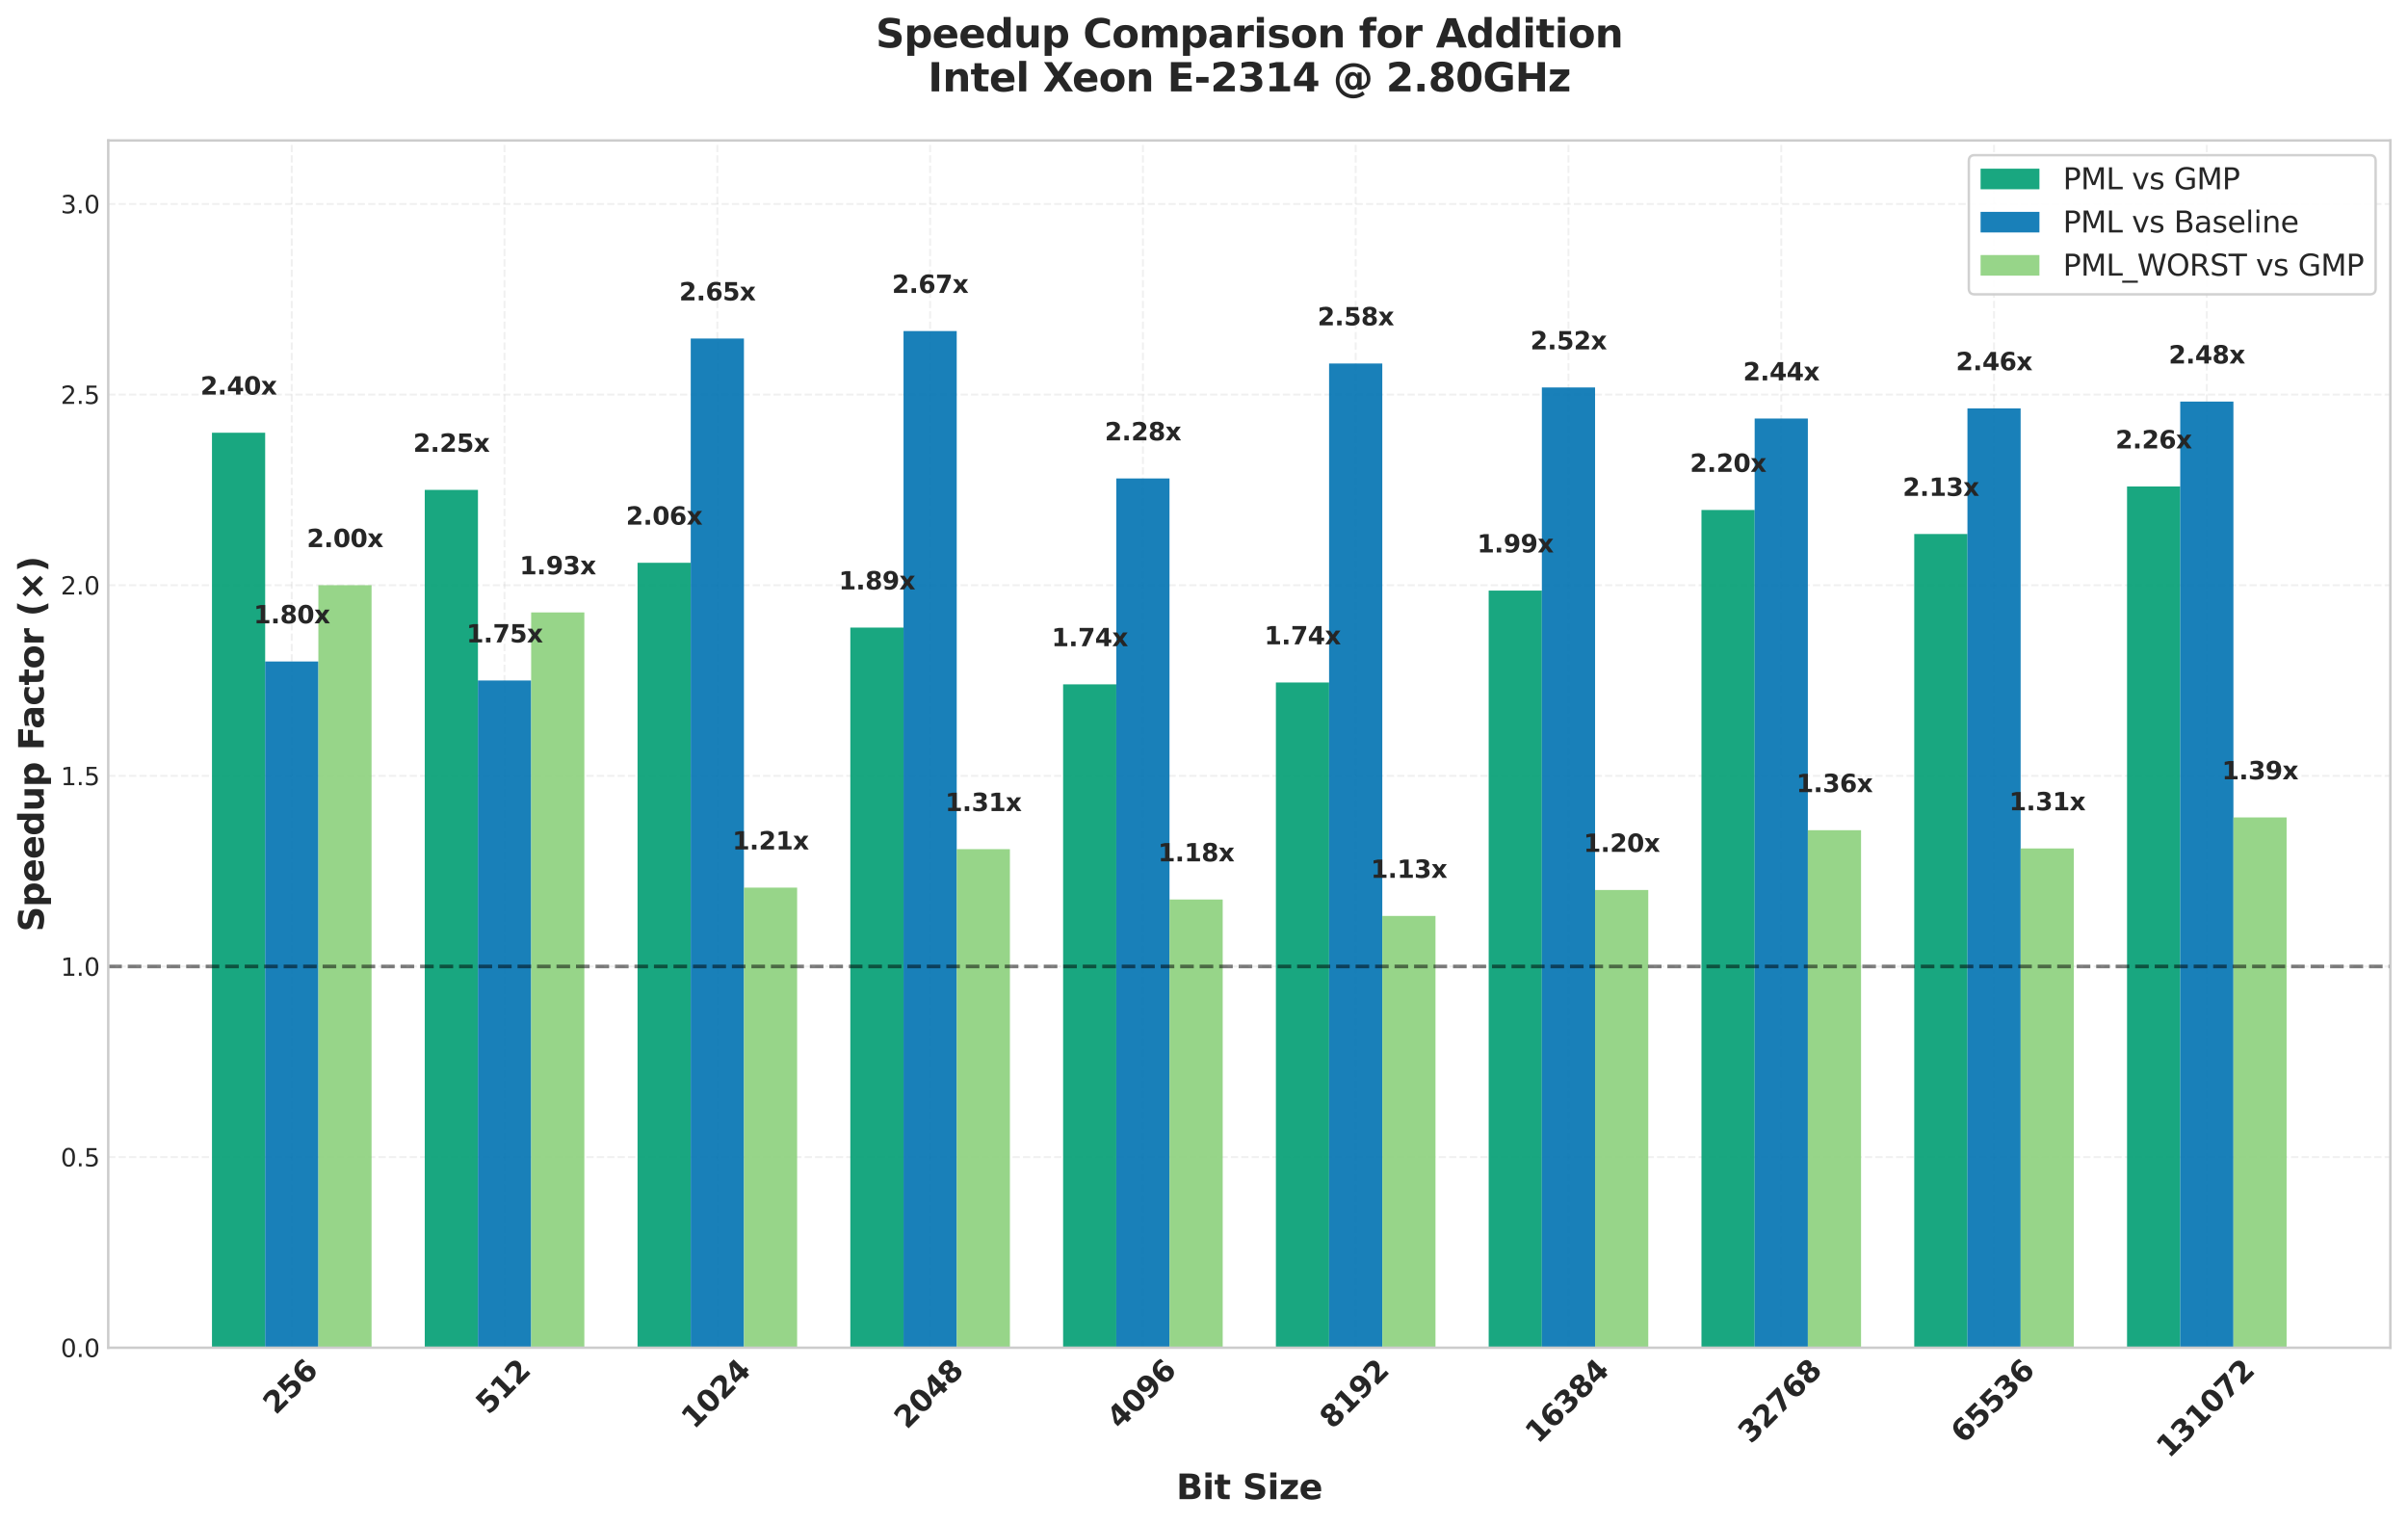 <?xml version="1.0" encoding="utf-8" standalone="no"?>
<!DOCTYPE svg PUBLIC "-//W3C//DTD SVG 1.1//EN"
  "http://www.w3.org/Graphics/SVG/1.1/DTD/svg11.dtd">
<svg xmlns:xlink="http://www.w3.org/1999/xlink" width="982.242pt" height="621.549pt" viewBox="0 0 982.242 621.549" xmlns="http://www.w3.org/2000/svg" version="1.1">
 <defs>
  <style type="text/css">*{stroke-linejoin: round; stroke-linecap: butt}</style>
 </defs>
 <g id="figure_1">
  <g id="patch_1">
   <path d="M 0 621.549 
L 982.242 621.549 
L 982.242 0 
L 0 0 
z
" style="fill: #ffffff"/>
  </g>
  <g id="axes_1">
   <g id="patch_2">
    <path d="M 44.153 549.664 
L 975.043 549.664 
L 975.043 57.274 
L 44.153 57.274 
z
" style="fill: #ffffff"/>
   </g>
   <g id="matplotlib.axis_1">
    <g id="xtick_1">
     <g id="line2d_1">
      <path d="M 119.014 549.664 
L 119.014 57.274 
" clip-path="url(#p6cca501b58)" style="fill: none; stroke-dasharray: 2.96,1.28; stroke-dashoffset: 0; stroke: #cccccc; stroke-opacity: 0.3; stroke-width: 0.8"/>
     </g>
     <g id="line2d_2"/>
     <g id="text_1">
      <!-- 256 -->
      <g style="fill: #262626" transform="translate(112.5 577.323) rotate(-45) scale(0.12 -0.12)">
       <defs>
        <path id="DejaVuSans-Bold-32" d="M 1844 884 
L 3897 884 
L 3897 0 
L 506 0 
L 506 884 
L 2209 2388 
Q 2438 2594 2547 2791 
Q 2656 2988 2656 3200 
Q 2656 3528 2436 3728 
Q 2216 3928 1850 3928 
Q 1569 3928 1234 3808 
Q 900 3688 519 3450 
L 519 4475 
Q 925 4609 1322 4679 
Q 1719 4750 2100 4750 
Q 2938 4750 3402 4381 
Q 3866 4013 3866 3353 
Q 3866 2972 3669 2642 
Q 3472 2313 2841 1759 
L 1844 884 
z
" transform="scale(0.016)"/>
        <path id="DejaVuSans-Bold-35" d="M 678 4666 
L 3669 4666 
L 3669 3781 
L 1638 3781 
L 1638 3059 
Q 1775 3097 1914 3117 
Q 2053 3138 2203 3138 
Q 3056 3138 3531 2711 
Q 4006 2284 4006 1522 
Q 4006 766 3489 337 
Q 2972 -91 2053 -91 
Q 1656 -91 1267 -14 
Q 878 63 494 219 
L 494 1166 
Q 875 947 1217 837 
Q 1559 728 1863 728 
Q 2300 728 2551 942 
Q 2803 1156 2803 1522 
Q 2803 1891 2551 2103 
Q 2300 2316 1863 2316 
Q 1603 2316 1309 2248 
Q 1016 2181 678 2041 
L 678 4666 
z
" transform="scale(0.016)"/>
        <path id="DejaVuSans-Bold-36" d="M 2316 2303 
Q 2000 2303 1842 2098 
Q 1684 1894 1684 1484 
Q 1684 1075 1842 870 
Q 2000 666 2316 666 
Q 2634 666 2792 870 
Q 2950 1075 2950 1484 
Q 2950 1894 2792 2098 
Q 2634 2303 2316 2303 
z
M 3803 4544 
L 3803 3681 
Q 3506 3822 3243 3889 
Q 2981 3956 2731 3956 
Q 2194 3956 1894 3657 
Q 1594 3359 1544 2772 
Q 1750 2925 1990 3001 
Q 2231 3078 2516 3078 
Q 3231 3078 3670 2659 
Q 4109 2241 4109 1563 
Q 4109 813 3618 361 
Q 3128 -91 2303 -91 
Q 1394 -91 895 523 
Q 397 1138 397 2266 
Q 397 3422 980 4083 
Q 1563 4744 2578 4744 
Q 2900 4744 3203 4694 
Q 3506 4644 3803 4544 
z
" transform="scale(0.016)"/>
       </defs>
       <use xlink:href="#DejaVuSans-Bold-32"/>
       <use xlink:href="#DejaVuSans-Bold-35" transform="translate(69.58 0)"/>
       <use xlink:href="#DejaVuSans-Bold-36" transform="translate(139.16 0)"/>
      </g>
     </g>
    </g>
    <g id="xtick_2">
     <g id="line2d_3">
      <path d="M 205.811 549.664 
L 205.811 57.274 
" clip-path="url(#p6cca501b58)" style="fill: none; stroke-dasharray: 2.96,1.28; stroke-dashoffset: 0; stroke: #cccccc; stroke-opacity: 0.3; stroke-width: 0.8"/>
     </g>
     <g id="line2d_4"/>
     <g id="text_2">
      <!-- 512 -->
      <g style="fill: #262626" transform="translate(199.296 577.323) rotate(-45) scale(0.12 -0.12)">
       <defs>
        <path id="DejaVuSans-Bold-31" d="M 750 831 
L 1813 831 
L 1813 3847 
L 722 3622 
L 722 4441 
L 1806 4666 
L 2950 4666 
L 2950 831 
L 4013 831 
L 4013 0 
L 750 0 
L 750 831 
z
" transform="scale(0.016)"/>
       </defs>
       <use xlink:href="#DejaVuSans-Bold-35"/>
       <use xlink:href="#DejaVuSans-Bold-31" transform="translate(69.58 0)"/>
       <use xlink:href="#DejaVuSans-Bold-32" transform="translate(139.16 0)"/>
      </g>
     </g>
    </g>
    <g id="xtick_3">
     <g id="line2d_5">
      <path d="M 292.607 549.664 
L 292.607 57.274 
" clip-path="url(#p6cca501b58)" style="fill: none; stroke-dasharray: 2.96,1.28; stroke-dashoffset: 0; stroke: #cccccc; stroke-opacity: 0.3; stroke-width: 0.8"/>
     </g>
     <g id="line2d_6"/>
     <g id="text_3">
      <!-- 1024 -->
      <g style="fill: #262626" transform="translate(283.14 583.227) rotate(-45) scale(0.12 -0.12)">
       <defs>
        <path id="DejaVuSans-Bold-30" d="M 2944 2338 
Q 2944 3213 2780 3570 
Q 2616 3928 2228 3928 
Q 1841 3928 1675 3570 
Q 1509 3213 1509 2338 
Q 1509 1453 1675 1090 
Q 1841 728 2228 728 
Q 2613 728 2778 1090 
Q 2944 1453 2944 2338 
z
M 4147 2328 
Q 4147 1169 3647 539 
Q 3147 -91 2228 -91 
Q 1306 -91 806 539 
Q 306 1169 306 2328 
Q 306 3491 806 4120 
Q 1306 4750 2228 4750 
Q 3147 4750 3647 4120 
Q 4147 3491 4147 2328 
z
" transform="scale(0.016)"/>
        <path id="DejaVuSans-Bold-34" d="M 2356 3675 
L 1038 1722 
L 2356 1722 
L 2356 3675 
z
M 2156 4666 
L 3494 4666 
L 3494 1722 
L 4159 1722 
L 4159 850 
L 3494 850 
L 3494 0 
L 2356 0 
L 2356 850 
L 288 850 
L 288 1881 
L 2156 4666 
z
" transform="scale(0.016)"/>
       </defs>
       <use xlink:href="#DejaVuSans-Bold-31"/>
       <use xlink:href="#DejaVuSans-Bold-30" transform="translate(69.58 0)"/>
       <use xlink:href="#DejaVuSans-Bold-32" transform="translate(139.16 0)"/>
       <use xlink:href="#DejaVuSans-Bold-34" transform="translate(208.74 0)"/>
      </g>
     </g>
    </g>
    <g id="xtick_4">
     <g id="line2d_7">
      <path d="M 379.403 549.664 
L 379.403 57.274 
" clip-path="url(#p6cca501b58)" style="fill: none; stroke-dasharray: 2.96,1.28; stroke-dashoffset: 0; stroke: #cccccc; stroke-opacity: 0.3; stroke-width: 0.8"/>
     </g>
     <g id="line2d_8"/>
     <g id="text_4">
      <!-- 2048 -->
      <g style="fill: #262626" transform="translate(369.937 583.227) rotate(-45) scale(0.12 -0.12)">
       <defs>
        <path id="DejaVuSans-Bold-38" d="M 2228 2088 
Q 1891 2088 1709 1903 
Q 1528 1719 1528 1375 
Q 1528 1031 1709 848 
Q 1891 666 2228 666 
Q 2563 666 2741 848 
Q 2919 1031 2919 1375 
Q 2919 1722 2741 1905 
Q 2563 2088 2228 2088 
z
M 1350 2484 
Q 925 2613 709 2878 
Q 494 3144 494 3541 
Q 494 4131 934 4440 
Q 1375 4750 2228 4750 
Q 3075 4750 3515 4442 
Q 3956 4134 3956 3541 
Q 3956 3144 3739 2878 
Q 3522 2613 3097 2484 
Q 3572 2353 3814 2058 
Q 4056 1763 4056 1313 
Q 4056 619 3595 264 
Q 3134 -91 2228 -91 
Q 1319 -91 855 264 
Q 391 619 391 1313 
Q 391 1763 633 2058 
Q 875 2353 1350 2484 
z
M 1631 3419 
Q 1631 3141 1786 2991 
Q 1941 2841 2228 2841 
Q 2509 2841 2662 2991 
Q 2816 3141 2816 3419 
Q 2816 3697 2662 3845 
Q 2509 3994 2228 3994 
Q 1941 3994 1786 3844 
Q 1631 3694 1631 3419 
z
" transform="scale(0.016)"/>
       </defs>
       <use xlink:href="#DejaVuSans-Bold-32"/>
       <use xlink:href="#DejaVuSans-Bold-30" transform="translate(69.58 0)"/>
       <use xlink:href="#DejaVuSans-Bold-34" transform="translate(139.16 0)"/>
       <use xlink:href="#DejaVuSans-Bold-38" transform="translate(208.74 0)"/>
      </g>
     </g>
    </g>
    <g id="xtick_5">
     <g id="line2d_9">
      <path d="M 466.199 549.664 
L 466.199 57.274 
" clip-path="url(#p6cca501b58)" style="fill: none; stroke-dasharray: 2.96,1.28; stroke-dashoffset: 0; stroke: #cccccc; stroke-opacity: 0.3; stroke-width: 0.8"/>
     </g>
     <g id="line2d_10"/>
     <g id="text_5">
      <!-- 4096 -->
      <g style="fill: #262626" transform="translate(456.733 583.227) rotate(-45) scale(0.12 -0.12)">
       <defs>
        <path id="DejaVuSans-Bold-39" d="M 641 103 
L 641 966 
Q 928 831 1190 764 
Q 1453 697 1709 697 
Q 2247 697 2547 995 
Q 2847 1294 2900 1881 
Q 2688 1725 2447 1647 
Q 2206 1569 1925 1569 
Q 1209 1569 770 1986 
Q 331 2403 331 3084 
Q 331 3838 820 4291 
Q 1309 4744 2131 4744 
Q 3044 4744 3544 4128 
Q 4044 3513 4044 2388 
Q 4044 1231 3459 570 
Q 2875 -91 1856 -91 
Q 1528 -91 1228 -42 
Q 928 6 641 103 
z
M 2125 2350 
Q 2441 2350 2600 2554 
Q 2759 2759 2759 3169 
Q 2759 3575 2600 3781 
Q 2441 3988 2125 3988 
Q 1809 3988 1650 3781 
Q 1491 3575 1491 3169 
Q 1491 2759 1650 2554 
Q 1809 2350 2125 2350 
z
" transform="scale(0.016)"/>
       </defs>
       <use xlink:href="#DejaVuSans-Bold-34"/>
       <use xlink:href="#DejaVuSans-Bold-30" transform="translate(69.58 0)"/>
       <use xlink:href="#DejaVuSans-Bold-39" transform="translate(139.16 0)"/>
       <use xlink:href="#DejaVuSans-Bold-36" transform="translate(208.74 0)"/>
      </g>
     </g>
    </g>
    <g id="xtick_6">
     <g id="line2d_11">
      <path d="M 552.996 549.664 
L 552.996 57.274 
" clip-path="url(#p6cca501b58)" style="fill: none; stroke-dasharray: 2.96,1.28; stroke-dashoffset: 0; stroke: #cccccc; stroke-opacity: 0.3; stroke-width: 0.8"/>
     </g>
     <g id="line2d_12"/>
     <g id="text_6">
      <!-- 8192 -->
      <g style="fill: #262626" transform="translate(543.529 583.227) rotate(-45) scale(0.12 -0.12)">
       <use xlink:href="#DejaVuSans-Bold-38"/>
       <use xlink:href="#DejaVuSans-Bold-31" transform="translate(69.58 0)"/>
       <use xlink:href="#DejaVuSans-Bold-39" transform="translate(139.16 0)"/>
       <use xlink:href="#DejaVuSans-Bold-32" transform="translate(208.74 0)"/>
      </g>
     </g>
    </g>
    <g id="xtick_7">
     <g id="line2d_13">
      <path d="M 639.792 549.664 
L 639.792 57.274 
" clip-path="url(#p6cca501b58)" style="fill: none; stroke-dasharray: 2.96,1.28; stroke-dashoffset: 0; stroke: #cccccc; stroke-opacity: 0.3; stroke-width: 0.8"/>
     </g>
     <g id="line2d_14"/>
     <g id="text_7">
      <!-- 16384 -->
      <g style="fill: #262626" transform="translate(627.374 589.131) rotate(-45) scale(0.12 -0.12)">
       <defs>
        <path id="DejaVuSans-Bold-33" d="M 2981 2516 
Q 3453 2394 3698 2092 
Q 3944 1791 3944 1325 
Q 3944 631 3412 270 
Q 2881 -91 1863 -91 
Q 1503 -91 1142 -33 
Q 781 25 428 141 
L 428 1069 
Q 766 900 1098 814 
Q 1431 728 1753 728 
Q 2231 728 2486 893 
Q 2741 1059 2741 1369 
Q 2741 1688 2480 1852 
Q 2219 2016 1709 2016 
L 1228 2016 
L 1228 2791 
L 1734 2791 
Q 2188 2791 2409 2933 
Q 2631 3075 2631 3366 
Q 2631 3634 2415 3781 
Q 2200 3928 1806 3928 
Q 1516 3928 1219 3862 
Q 922 3797 628 3669 
L 628 4550 
Q 984 4650 1334 4700 
Q 1684 4750 2022 4750 
Q 2931 4750 3382 4451 
Q 3834 4153 3834 3553 
Q 3834 3144 3618 2883 
Q 3403 2622 2981 2516 
z
" transform="scale(0.016)"/>
       </defs>
       <use xlink:href="#DejaVuSans-Bold-31"/>
       <use xlink:href="#DejaVuSans-Bold-36" transform="translate(69.58 0)"/>
       <use xlink:href="#DejaVuSans-Bold-33" transform="translate(139.16 0)"/>
       <use xlink:href="#DejaVuSans-Bold-38" transform="translate(208.74 0)"/>
       <use xlink:href="#DejaVuSans-Bold-34" transform="translate(278.32 0)"/>
      </g>
     </g>
    </g>
    <g id="xtick_8">
     <g id="line2d_15">
      <path d="M 726.588 549.664 
L 726.588 57.274 
" clip-path="url(#p6cca501b58)" style="fill: none; stroke-dasharray: 2.96,1.28; stroke-dashoffset: 0; stroke: #cccccc; stroke-opacity: 0.3; stroke-width: 0.8"/>
     </g>
     <g id="line2d_16"/>
     <g id="text_8">
      <!-- 32768 -->
      <g style="fill: #262626" transform="translate(714.17 589.131) rotate(-45) scale(0.12 -0.12)">
       <defs>
        <path id="DejaVuSans-Bold-37" d="M 428 4666 
L 3944 4666 
L 3944 3988 
L 2125 0 
L 953 0 
L 2675 3781 
L 428 3781 
L 428 4666 
z
" transform="scale(0.016)"/>
       </defs>
       <use xlink:href="#DejaVuSans-Bold-33"/>
       <use xlink:href="#DejaVuSans-Bold-32" transform="translate(69.58 0)"/>
       <use xlink:href="#DejaVuSans-Bold-37" transform="translate(139.16 0)"/>
       <use xlink:href="#DejaVuSans-Bold-36" transform="translate(208.74 0)"/>
       <use xlink:href="#DejaVuSans-Bold-38" transform="translate(278.32 0)"/>
      </g>
     </g>
    </g>
    <g id="xtick_9">
     <g id="line2d_17">
      <path d="M 813.384 549.664 
L 813.384 57.274 
" clip-path="url(#p6cca501b58)" style="fill: none; stroke-dasharray: 2.96,1.28; stroke-dashoffset: 0; stroke: #cccccc; stroke-opacity: 0.3; stroke-width: 0.8"/>
     </g>
     <g id="line2d_18"/>
     <g id="text_9">
      <!-- 65536 -->
      <g style="fill: #262626" transform="translate(800.966 589.131) rotate(-45) scale(0.12 -0.12)">
       <use xlink:href="#DejaVuSans-Bold-36"/>
       <use xlink:href="#DejaVuSans-Bold-35" transform="translate(69.58 0)"/>
       <use xlink:href="#DejaVuSans-Bold-35" transform="translate(139.16 0)"/>
       <use xlink:href="#DejaVuSans-Bold-33" transform="translate(208.74 0)"/>
       <use xlink:href="#DejaVuSans-Bold-36" transform="translate(278.32 0)"/>
      </g>
     </g>
    </g>
    <g id="xtick_10">
     <g id="line2d_19">
      <path d="M 900.181 549.664 
L 900.181 57.274 
" clip-path="url(#p6cca501b58)" style="fill: none; stroke-dasharray: 2.96,1.28; stroke-dashoffset: 0; stroke: #cccccc; stroke-opacity: 0.3; stroke-width: 0.8"/>
     </g>
     <g id="line2d_20"/>
     <g id="text_10">
      <!-- 131072 -->
      <g style="fill: #262626" transform="translate(884.81 595.035) rotate(-45) scale(0.12 -0.12)">
       <use xlink:href="#DejaVuSans-Bold-31"/>
       <use xlink:href="#DejaVuSans-Bold-33" transform="translate(69.58 0)"/>
       <use xlink:href="#DejaVuSans-Bold-31" transform="translate(139.16 0)"/>
       <use xlink:href="#DejaVuSans-Bold-30" transform="translate(208.74 0)"/>
       <use xlink:href="#DejaVuSans-Bold-37" transform="translate(278.32 0)"/>
       <use xlink:href="#DejaVuSans-Bold-32" transform="translate(347.9 0)"/>
      </g>
     </g>
    </g>
    <g id="text_11">
     <!-- Bit Size -->
     <g style="fill: #262626" transform="translate(479.817 611.437) scale(0.14 -0.14)">
      <defs>
       <path id="DejaVuSans-Bold-42" d="M 2456 2859 
Q 2741 2859 2887 2984 
Q 3034 3109 3034 3353 
Q 3034 3594 2887 3720 
Q 2741 3847 2456 3847 
L 1791 3847 
L 1791 2859 
L 2456 2859 
z
M 2497 819 
Q 2859 819 3042 972 
Q 3225 1125 3225 1434 
Q 3225 1738 3044 1889 
Q 2863 2041 2497 2041 
L 1791 2041 
L 1791 819 
L 2497 819 
z
M 3616 2497 
Q 4003 2384 4215 2081 
Q 4428 1778 4428 1338 
Q 4428 663 3972 331 
Q 3516 0 2584 0 
L 588 0 
L 588 4666 
L 2394 4666 
Q 3366 4666 3802 4372 
Q 4238 4078 4238 3431 
Q 4238 3091 4078 2852 
Q 3919 2613 3616 2497 
z
" transform="scale(0.016)"/>
       <path id="DejaVuSans-Bold-69" d="M 538 3500 
L 1656 3500 
L 1656 0 
L 538 0 
L 538 3500 
z
M 538 4863 
L 1656 4863 
L 1656 3950 
L 538 3950 
L 538 4863 
z
" transform="scale(0.016)"/>
       <path id="DejaVuSans-Bold-74" d="M 1759 4494 
L 1759 3500 
L 2913 3500 
L 2913 2700 
L 1759 2700 
L 1759 1216 
Q 1759 972 1856 886 
Q 1953 800 2241 800 
L 2816 800 
L 2816 0 
L 1856 0 
Q 1194 0 917 276 
Q 641 553 641 1216 
L 641 2700 
L 84 2700 
L 84 3500 
L 641 3500 
L 641 4494 
L 1759 4494 
z
" transform="scale(0.016)"/>
       <path id="DejaVuSans-Bold-20" transform="scale(0.016)"/>
       <path id="DejaVuSans-Bold-53" d="M 3834 4519 
L 3834 3531 
Q 3450 3703 3084 3790 
Q 2719 3878 2394 3878 
Q 1963 3878 1756 3759 
Q 1550 3641 1550 3391 
Q 1550 3203 1689 3098 
Q 1828 2994 2194 2919 
L 2706 2816 
Q 3484 2659 3812 2340 
Q 4141 2022 4141 1434 
Q 4141 663 3683 286 
Q 3225 -91 2284 -91 
Q 1841 -91 1394 -6 
Q 947 78 500 244 
L 500 1259 
Q 947 1022 1364 901 
Q 1781 781 2169 781 
Q 2563 781 2772 912 
Q 2981 1044 2981 1288 
Q 2981 1506 2839 1625 
Q 2697 1744 2272 1838 
L 1806 1941 
Q 1106 2091 782 2419 
Q 459 2747 459 3303 
Q 459 4000 909 4375 
Q 1359 4750 2203 4750 
Q 2588 4750 2994 4692 
Q 3400 4634 3834 4519 
z
" transform="scale(0.016)"/>
       <path id="DejaVuSans-Bold-7a" d="M 366 3500 
L 3419 3500 
L 3419 2719 
L 1575 800 
L 3419 800 
L 3419 0 
L 288 0 
L 288 781 
L 2131 2700 
L 366 2700 
L 366 3500 
z
" transform="scale(0.016)"/>
       <path id="DejaVuSans-Bold-65" d="M 4031 1759 
L 4031 1441 
L 1416 1441 
Q 1456 1047 1700 850 
Q 1944 653 2381 653 
Q 2734 653 3104 758 
Q 3475 863 3866 1075 
L 3866 213 
Q 3469 63 3072 -14 
Q 2675 -91 2278 -91 
Q 1328 -91 801 392 
Q 275 875 275 1747 
Q 275 2603 792 3093 
Q 1309 3584 2216 3584 
Q 3041 3584 3536 3087 
Q 4031 2591 4031 1759 
z
M 2881 2131 
Q 2881 2450 2695 2645 
Q 2509 2841 2209 2841 
Q 1884 2841 1681 2658 
Q 1478 2475 1428 2131 
L 2881 2131 
z
" transform="scale(0.016)"/>
      </defs>
      <use xlink:href="#DejaVuSans-Bold-42"/>
      <use xlink:href="#DejaVuSans-Bold-69" transform="translate(76.221 0)"/>
      <use xlink:href="#DejaVuSans-Bold-74" transform="translate(110.498 0)"/>
      <use xlink:href="#DejaVuSans-Bold-20" transform="translate(158.301 0)"/>
      <use xlink:href="#DejaVuSans-Bold-53" transform="translate(193.115 0)"/>
      <use xlink:href="#DejaVuSans-Bold-69" transform="translate(265.137 0)"/>
      <use xlink:href="#DejaVuSans-Bold-7a" transform="translate(299.414 0)"/>
      <use xlink:href="#DejaVuSans-Bold-65" transform="translate(357.617 0)"/>
     </g>
    </g>
   </g>
   <g id="matplotlib.axis_2">
    <g id="ytick_1">
     <g id="line2d_21">
      <path d="M 44.153 549.664 
L 975.043 549.664 
" clip-path="url(#p6cca501b58)" style="fill: none; stroke-dasharray: 2.96,1.28; stroke-dashoffset: 0; stroke: #cccccc; stroke-opacity: 0.3; stroke-width: 0.8"/>
     </g>
     <g id="line2d_22"/>
     <g id="text_12">
      <!-- 0.0 -->
      <g style="fill: #262626" transform="translate(24.749 553.463) scale(0.1 -0.1)">
       <defs>
        <path id="DejaVuSans-30" d="M 2034 4250 
Q 1547 4250 1301 3770 
Q 1056 3291 1056 2328 
Q 1056 1369 1301 889 
Q 1547 409 2034 409 
Q 2525 409 2770 889 
Q 3016 1369 3016 2328 
Q 3016 3291 2770 3770 
Q 2525 4250 2034 4250 
z
M 2034 4750 
Q 2819 4750 3233 4129 
Q 3647 3509 3647 2328 
Q 3647 1150 3233 529 
Q 2819 -91 2034 -91 
Q 1250 -91 836 529 
Q 422 1150 422 2328 
Q 422 3509 836 4129 
Q 1250 4750 2034 4750 
z
" transform="scale(0.016)"/>
        <path id="DejaVuSans-2e" d="M 684 794 
L 1344 794 
L 1344 0 
L 684 0 
L 684 794 
z
" transform="scale(0.016)"/>
       </defs>
       <use xlink:href="#DejaVuSans-30"/>
       <use xlink:href="#DejaVuSans-2e" transform="translate(63.623 0)"/>
       <use xlink:href="#DejaVuSans-30" transform="translate(95.41 0)"/>
      </g>
     </g>
    </g>
    <g id="ytick_2">
     <g id="line2d_23">
      <path d="M 44.153 471.918 
L 975.043 471.918 
" clip-path="url(#p6cca501b58)" style="fill: none; stroke-dasharray: 2.96,1.28; stroke-dashoffset: 0; stroke: #cccccc; stroke-opacity: 0.3; stroke-width: 0.8"/>
     </g>
     <g id="line2d_24"/>
     <g id="text_13">
      <!-- 0.5 -->
      <g style="fill: #262626" transform="translate(24.749 475.717) scale(0.1 -0.1)">
       <defs>
        <path id="DejaVuSans-35" d="M 691 4666 
L 3169 4666 
L 3169 4134 
L 1269 4134 
L 1269 2991 
Q 1406 3038 1543 3061 
Q 1681 3084 1819 3084 
Q 2600 3084 3056 2656 
Q 3513 2228 3513 1497 
Q 3513 744 3044 326 
Q 2575 -91 1722 -91 
Q 1428 -91 1123 -41 
Q 819 9 494 109 
L 494 744 
Q 775 591 1075 516 
Q 1375 441 1709 441 
Q 2250 441 2565 725 
Q 2881 1009 2881 1497 
Q 2881 1984 2565 2268 
Q 2250 2553 1709 2553 
Q 1456 2553 1204 2497 
Q 953 2441 691 2322 
L 691 4666 
z
" transform="scale(0.016)"/>
       </defs>
       <use xlink:href="#DejaVuSans-30"/>
       <use xlink:href="#DejaVuSans-2e" transform="translate(63.623 0)"/>
       <use xlink:href="#DejaVuSans-35" transform="translate(95.41 0)"/>
      </g>
     </g>
    </g>
    <g id="ytick_3">
     <g id="line2d_25">
      <path d="M 44.153 394.172 
L 975.043 394.172 
" clip-path="url(#p6cca501b58)" style="fill: none; stroke-dasharray: 2.96,1.28; stroke-dashoffset: 0; stroke: #cccccc; stroke-opacity: 0.3; stroke-width: 0.8"/>
     </g>
     <g id="line2d_26"/>
     <g id="text_14">
      <!-- 1.0 -->
      <g style="fill: #262626" transform="translate(24.749 397.971) scale(0.1 -0.1)">
       <defs>
        <path id="DejaVuSans-31" d="M 794 531 
L 1825 531 
L 1825 4091 
L 703 3866 
L 703 4441 
L 1819 4666 
L 2450 4666 
L 2450 531 
L 3481 531 
L 3481 0 
L 794 0 
L 794 531 
z
" transform="scale(0.016)"/>
       </defs>
       <use xlink:href="#DejaVuSans-31"/>
       <use xlink:href="#DejaVuSans-2e" transform="translate(63.623 0)"/>
       <use xlink:href="#DejaVuSans-30" transform="translate(95.41 0)"/>
      </g>
     </g>
    </g>
    <g id="ytick_4">
     <g id="line2d_27">
      <path d="M 44.153 316.426 
L 975.043 316.426 
" clip-path="url(#p6cca501b58)" style="fill: none; stroke-dasharray: 2.96,1.28; stroke-dashoffset: 0; stroke: #cccccc; stroke-opacity: 0.3; stroke-width: 0.8"/>
     </g>
     <g id="line2d_28"/>
     <g id="text_15">
      <!-- 1.5 -->
      <g style="fill: #262626" transform="translate(24.749 320.226) scale(0.1 -0.1)">
       <use xlink:href="#DejaVuSans-31"/>
       <use xlink:href="#DejaVuSans-2e" transform="translate(63.623 0)"/>
       <use xlink:href="#DejaVuSans-35" transform="translate(95.41 0)"/>
      </g>
     </g>
    </g>
    <g id="ytick_5">
     <g id="line2d_29">
      <path d="M 44.153 238.681 
L 975.043 238.681 
" clip-path="url(#p6cca501b58)" style="fill: none; stroke-dasharray: 2.96,1.28; stroke-dashoffset: 0; stroke: #cccccc; stroke-opacity: 0.3; stroke-width: 0.8"/>
     </g>
     <g id="line2d_30"/>
     <g id="text_16">
      <!-- 2.0 -->
      <g style="fill: #262626" transform="translate(24.749 242.48) scale(0.1 -0.1)">
       <defs>
        <path id="DejaVuSans-32" d="M 1228 531 
L 3431 531 
L 3431 0 
L 469 0 
L 469 531 
Q 828 903 1448 1529 
Q 2069 2156 2228 2338 
Q 2531 2678 2651 2914 
Q 2772 3150 2772 3378 
Q 2772 3750 2511 3984 
Q 2250 4219 1831 4219 
Q 1534 4219 1204 4116 
Q 875 4013 500 3803 
L 500 4441 
Q 881 4594 1212 4672 
Q 1544 4750 1819 4750 
Q 2544 4750 2975 4387 
Q 3406 4025 3406 3419 
Q 3406 3131 3298 2873 
Q 3191 2616 2906 2266 
Q 2828 2175 2409 1742 
Q 1991 1309 1228 531 
z
" transform="scale(0.016)"/>
       </defs>
       <use xlink:href="#DejaVuSans-32"/>
       <use xlink:href="#DejaVuSans-2e" transform="translate(63.623 0)"/>
       <use xlink:href="#DejaVuSans-30" transform="translate(95.41 0)"/>
      </g>
     </g>
    </g>
    <g id="ytick_6">
     <g id="line2d_31">
      <path d="M 44.153 160.935 
L 975.043 160.935 
" clip-path="url(#p6cca501b58)" style="fill: none; stroke-dasharray: 2.96,1.28; stroke-dashoffset: 0; stroke: #cccccc; stroke-opacity: 0.3; stroke-width: 0.8"/>
     </g>
     <g id="line2d_32"/>
     <g id="text_17">
      <!-- 2.5 -->
      <g style="fill: #262626" transform="translate(24.749 164.734) scale(0.1 -0.1)">
       <use xlink:href="#DejaVuSans-32"/>
       <use xlink:href="#DejaVuSans-2e" transform="translate(63.623 0)"/>
       <use xlink:href="#DejaVuSans-35" transform="translate(95.41 0)"/>
      </g>
     </g>
    </g>
    <g id="ytick_7">
     <g id="line2d_33">
      <path d="M 44.153 83.189 
L 975.043 83.189 
" clip-path="url(#p6cca501b58)" style="fill: none; stroke-dasharray: 2.96,1.28; stroke-dashoffset: 0; stroke: #cccccc; stroke-opacity: 0.3; stroke-width: 0.8"/>
     </g>
     <g id="line2d_34"/>
     <g id="text_18">
      <!-- 3.0 -->
      <g style="fill: #262626" transform="translate(24.749 86.988) scale(0.1 -0.1)">
       <defs>
        <path id="DejaVuSans-33" d="M 2597 2516 
Q 3050 2419 3304 2112 
Q 3559 1806 3559 1356 
Q 3559 666 3084 287 
Q 2609 -91 1734 -91 
Q 1441 -91 1130 -33 
Q 819 25 488 141 
L 488 750 
Q 750 597 1062 519 
Q 1375 441 1716 441 
Q 2309 441 2620 675 
Q 2931 909 2931 1356 
Q 2931 1769 2642 2001 
Q 2353 2234 1838 2234 
L 1294 2234 
L 1294 2753 
L 1863 2753 
Q 2328 2753 2575 2939 
Q 2822 3125 2822 3475 
Q 2822 3834 2567 4026 
Q 2313 4219 1838 4219 
Q 1578 4219 1281 4162 
Q 984 4106 628 3988 
L 628 4550 
Q 988 4650 1302 4700 
Q 1616 4750 1894 4750 
Q 2613 4750 3031 4423 
Q 3450 4097 3450 3541 
Q 3450 3153 3228 2886 
Q 3006 2619 2597 2516 
z
" transform="scale(0.016)"/>
       </defs>
       <use xlink:href="#DejaVuSans-33"/>
       <use xlink:href="#DejaVuSans-2e" transform="translate(63.623 0)"/>
       <use xlink:href="#DejaVuSans-30" transform="translate(95.41 0)"/>
      </g>
     </g>
    </g>
    <g id="text_19">
     <!-- Speedup Factor (×) -->
     <g style="fill: #262626" transform="translate(17.838 380.009) rotate(-90) scale(0.14 -0.14)">
      <defs>
       <path id="DejaVuSans-Bold-70" d="M 1656 506 
L 1656 -1331 
L 538 -1331 
L 538 3500 
L 1656 3500 
L 1656 2988 
Q 1888 3294 2169 3439 
Q 2450 3584 2816 3584 
Q 3463 3584 3878 3070 
Q 4294 2556 4294 1747 
Q 4294 938 3878 423 
Q 3463 -91 2816 -91 
Q 2450 -91 2169 54 
Q 1888 200 1656 506 
z
M 2400 2772 
Q 2041 2772 1848 2508 
Q 1656 2244 1656 1747 
Q 1656 1250 1848 986 
Q 2041 722 2400 722 
Q 2759 722 2948 984 
Q 3138 1247 3138 1747 
Q 3138 2247 2948 2509 
Q 2759 2772 2400 2772 
z
" transform="scale(0.016)"/>
       <path id="DejaVuSans-Bold-64" d="M 2919 2988 
L 2919 4863 
L 4044 4863 
L 4044 0 
L 2919 0 
L 2919 506 
Q 2688 197 2409 53 
Q 2131 -91 1766 -91 
Q 1119 -91 703 423 
Q 288 938 288 1747 
Q 288 2556 703 3070 
Q 1119 3584 1766 3584 
Q 2128 3584 2408 3439 
Q 2688 3294 2919 2988 
z
M 2181 722 
Q 2541 722 2730 984 
Q 2919 1247 2919 1747 
Q 2919 2247 2730 2509 
Q 2541 2772 2181 2772 
Q 1825 2772 1636 2509 
Q 1447 2247 1447 1747 
Q 1447 1247 1636 984 
Q 1825 722 2181 722 
z
" transform="scale(0.016)"/>
       <path id="DejaVuSans-Bold-75" d="M 500 1363 
L 500 3500 
L 1625 3500 
L 1625 3150 
Q 1625 2866 1622 2436 
Q 1619 2006 1619 1863 
Q 1619 1441 1641 1255 
Q 1663 1069 1716 984 
Q 1784 875 1895 815 
Q 2006 756 2150 756 
Q 2500 756 2700 1025 
Q 2900 1294 2900 1772 
L 2900 3500 
L 4019 3500 
L 4019 0 
L 2900 0 
L 2900 506 
Q 2647 200 2364 54 
Q 2081 -91 1741 -91 
Q 1134 -91 817 281 
Q 500 653 500 1363 
z
" transform="scale(0.016)"/>
       <path id="DejaVuSans-Bold-46" d="M 588 4666 
L 3834 4666 
L 3834 3756 
L 1791 3756 
L 1791 2888 
L 3713 2888 
L 3713 1978 
L 1791 1978 
L 1791 0 
L 588 0 
L 588 4666 
z
" transform="scale(0.016)"/>
       <path id="DejaVuSans-Bold-61" d="M 2106 1575 
Q 1756 1575 1579 1456 
Q 1403 1338 1403 1106 
Q 1403 894 1545 773 
Q 1688 653 1941 653 
Q 2256 653 2472 879 
Q 2688 1106 2688 1447 
L 2688 1575 
L 2106 1575 
z
M 3816 1997 
L 3816 0 
L 2688 0 
L 2688 519 
Q 2463 200 2181 54 
Q 1900 -91 1497 -91 
Q 953 -91 614 226 
Q 275 544 275 1050 
Q 275 1666 698 1953 
Q 1122 2241 2028 2241 
L 2688 2241 
L 2688 2328 
Q 2688 2594 2478 2717 
Q 2269 2841 1825 2841 
Q 1466 2841 1156 2769 
Q 847 2697 581 2553 
L 581 3406 
Q 941 3494 1303 3539 
Q 1666 3584 2028 3584 
Q 2975 3584 3395 3211 
Q 3816 2838 3816 1997 
z
" transform="scale(0.016)"/>
       <path id="DejaVuSans-Bold-63" d="M 3366 3391 
L 3366 2478 
Q 3138 2634 2908 2709 
Q 2678 2784 2431 2784 
Q 1963 2784 1702 2511 
Q 1441 2238 1441 1747 
Q 1441 1256 1702 982 
Q 1963 709 2431 709 
Q 2694 709 2930 787 
Q 3166 866 3366 1019 
L 3366 103 
Q 3103 6 2833 -42 
Q 2563 -91 2291 -91 
Q 1344 -91 809 395 
Q 275 881 275 1747 
Q 275 2613 809 3098 
Q 1344 3584 2291 3584 
Q 2566 3584 2833 3536 
Q 3100 3488 3366 3391 
z
" transform="scale(0.016)"/>
       <path id="DejaVuSans-Bold-6f" d="M 2203 2784 
Q 1831 2784 1636 2517 
Q 1441 2250 1441 1747 
Q 1441 1244 1636 976 
Q 1831 709 2203 709 
Q 2569 709 2762 976 
Q 2956 1244 2956 1747 
Q 2956 2250 2762 2517 
Q 2569 2784 2203 2784 
z
M 2203 3584 
Q 3106 3584 3614 3096 
Q 4122 2609 4122 1747 
Q 4122 884 3614 396 
Q 3106 -91 2203 -91 
Q 1297 -91 786 396 
Q 275 884 275 1747 
Q 275 2609 786 3096 
Q 1297 3584 2203 3584 
z
" transform="scale(0.016)"/>
       <path id="DejaVuSans-Bold-72" d="M 3138 2547 
Q 2991 2616 2845 2648 
Q 2700 2681 2553 2681 
Q 2122 2681 1889 2404 
Q 1656 2128 1656 1613 
L 1656 0 
L 538 0 
L 538 3500 
L 1656 3500 
L 1656 2925 
Q 1872 3269 2151 3426 
Q 2431 3584 2822 3584 
Q 2878 3584 2943 3579 
Q 3009 3575 3134 3559 
L 3138 2547 
z
" transform="scale(0.016)"/>
       <path id="DejaVuSans-Bold-28" d="M 2413 -844 
L 1484 -844 
Q 1006 -72 778 623 
Q 550 1319 550 2003 
Q 550 2688 779 3389 
Q 1009 4091 1484 4856 
L 2413 4856 
Q 2013 4116 1813 3408 
Q 1613 2700 1613 2009 
Q 1613 1319 1811 609 
Q 2009 -100 2413 -844 
z
" transform="scale(0.016)"/>
       <path id="DejaVuSans-Bold-d7" d="M 4563 3359 
L 3206 2003 
L 4563 653 
L 4038 128 
L 2681 1478 
L 1325 128 
L 800 653 
L 2156 2003 
L 800 3359 
L 1325 3884 
L 2681 2528 
L 4038 3884 
L 4563 3359 
z
" transform="scale(0.016)"/>
       <path id="DejaVuSans-Bold-29" d="M 513 -844 
Q 913 -100 1113 609 
Q 1313 1319 1313 2009 
Q 1313 2700 1113 3408 
Q 913 4116 513 4856 
L 1441 4856 
Q 1916 4091 2145 3389 
Q 2375 2688 2375 2003 
Q 2375 1319 2147 623 
Q 1919 -72 1441 -844 
L 513 -844 
z
" transform="scale(0.016)"/>
      </defs>
      <use xlink:href="#DejaVuSans-Bold-53"/>
      <use xlink:href="#DejaVuSans-Bold-70" transform="translate(72.021 0)"/>
      <use xlink:href="#DejaVuSans-Bold-65" transform="translate(143.604 0)"/>
      <use xlink:href="#DejaVuSans-Bold-65" transform="translate(211.426 0)"/>
      <use xlink:href="#DejaVuSans-Bold-64" transform="translate(279.248 0)"/>
      <use xlink:href="#DejaVuSans-Bold-75" transform="translate(350.83 0)"/>
      <use xlink:href="#DejaVuSans-Bold-70" transform="translate(422.021 0)"/>
      <use xlink:href="#DejaVuSans-Bold-20" transform="translate(493.604 0)"/>
      <use xlink:href="#DejaVuSans-Bold-46" transform="translate(528.418 0)"/>
      <use xlink:href="#DejaVuSans-Bold-61" transform="translate(590.854 0)"/>
      <use xlink:href="#DejaVuSans-Bold-63" transform="translate(658.334 0)"/>
      <use xlink:href="#DejaVuSans-Bold-74" transform="translate(717.611 0)"/>
      <use xlink:href="#DejaVuSans-Bold-6f" transform="translate(765.414 0)"/>
      <use xlink:href="#DejaVuSans-Bold-72" transform="translate(834.115 0)"/>
      <use xlink:href="#DejaVuSans-Bold-20" transform="translate(883.432 0)"/>
      <use xlink:href="#DejaVuSans-Bold-28" transform="translate(918.246 0)"/>
      <use xlink:href="#DejaVuSans-Bold-d7" transform="translate(963.949 0)"/>
      <use xlink:href="#DejaVuSans-Bold-29" transform="translate(1047.738 0)"/>
     </g>
    </g>
   </g>
   <g id="patch_3">
    <path d="M 86.466 549.664 
L 108.165 549.664 
L 108.165 176.484 
L 86.466 176.484 
z
" clip-path="url(#p6cca501b58)" style="fill: #009e73; opacity: 0.9"/>
   </g>
   <g id="patch_4">
    <path d="M 173.262 549.664 
L 194.961 549.664 
L 194.961 199.808 
L 173.262 199.808 
z
" clip-path="url(#p6cca501b58)" style="fill: #009e73; opacity: 0.9"/>
   </g>
   <g id="patch_5">
    <path d="M 260.058 549.664 
L 281.757 549.664 
L 281.757 229.534 
L 260.058 229.534 
z
" clip-path="url(#p6cca501b58)" style="fill: #009e73; opacity: 0.9"/>
   </g>
   <g id="patch_6">
    <path d="M 346.854 549.664 
L 368.554 549.664 
L 368.554 255.958 
L 346.854 255.958 
z
" clip-path="url(#p6cca501b58)" style="fill: #009e73; opacity: 0.9"/>
   </g>
   <g id="patch_7">
    <path d="M 433.651 549.664 
L 455.35 549.664 
L 455.35 279.108 
L 433.651 279.108 
z
" clip-path="url(#p6cca501b58)" style="fill: #009e73; opacity: 0.9"/>
   </g>
   <g id="patch_8">
    <path d="M 520.447 549.664 
L 542.146 549.664 
L 542.146 278.347 
L 520.447 278.347 
z
" clip-path="url(#p6cca501b58)" style="fill: #009e73; opacity: 0.9"/>
   </g>
   <g id="patch_9">
    <path d="M 607.243 549.664 
L 628.942 549.664 
L 628.942 240.861 
L 607.243 240.861 
z
" clip-path="url(#p6cca501b58)" style="fill: #009e73; opacity: 0.9"/>
   </g>
   <g id="patch_10">
    <path d="M 694.04 549.664 
L 715.739 549.664 
L 715.739 208.001 
L 694.04 208.001 
z
" clip-path="url(#p6cca501b58)" style="fill: #009e73; opacity: 0.9"/>
   </g>
   <g id="patch_11">
    <path d="M 780.836 549.664 
L 802.535 549.664 
L 802.535 217.796 
L 780.836 217.796 
z
" clip-path="url(#p6cca501b58)" style="fill: #009e73; opacity: 0.9"/>
   </g>
   <g id="patch_12">
    <path d="M 867.632 549.664 
L 889.331 549.664 
L 889.331 198.423 
L 867.632 198.423 
z
" clip-path="url(#p6cca501b58)" style="fill: #009e73; opacity: 0.9"/>
   </g>
   <g id="patch_13">
    <path d="M 108.165 549.664 
L 129.864 549.664 
L 129.864 269.779 
L 108.165 269.779 
z
" clip-path="url(#p6cca501b58)" style="fill: #0072b2; opacity: 0.9"/>
   </g>
   <g id="patch_14">
    <path d="M 194.961 549.664 
L 216.66 549.664 
L 216.66 277.554 
L 194.961 277.554 
z
" clip-path="url(#p6cca501b58)" style="fill: #0072b2; opacity: 0.9"/>
   </g>
   <g id="patch_15">
    <path d="M 281.757 549.664 
L 303.456 549.664 
L 303.456 138.069 
L 281.757 138.069 
z
" clip-path="url(#p6cca501b58)" style="fill: #0072b2; opacity: 0.9"/>
   </g>
   <g id="patch_16">
    <path d="M 368.554 549.664 
L 390.253 549.664 
L 390.253 135.02 
L 368.554 135.02 
z
" clip-path="url(#p6cca501b58)" style="fill: #0072b2; opacity: 0.9"/>
   </g>
   <g id="patch_17">
    <path d="M 455.35 549.664 
L 477.049 549.664 
L 477.049 195.143 
L 455.35 195.143 
z
" clip-path="url(#p6cca501b58)" style="fill: #0072b2; opacity: 0.9"/>
   </g>
   <g id="patch_18">
    <path d="M 542.146 549.664 
L 563.845 549.664 
L 563.845 148.242 
L 542.146 148.242 
z
" clip-path="url(#p6cca501b58)" style="fill: #0072b2; opacity: 0.9"/>
   </g>
   <g id="patch_19">
    <path d="M 628.942 549.664 
L 650.641 549.664 
L 650.641 158.029 
L 628.942 158.029 
z
" clip-path="url(#p6cca501b58)" style="fill: #0072b2; opacity: 0.9"/>
   </g>
   <g id="patch_20">
    <path d="M 715.739 549.664 
L 737.438 549.664 
L 737.438 170.697 
L 715.739 170.697 
z
" clip-path="url(#p6cca501b58)" style="fill: #0072b2; opacity: 0.9"/>
   </g>
   <g id="patch_21">
    <path d="M 802.535 549.664 
L 824.234 549.664 
L 824.234 166.551 
L 802.535 166.551 
z
" clip-path="url(#p6cca501b58)" style="fill: #0072b2; opacity: 0.9"/>
   </g>
   <g id="patch_22">
    <path d="M 889.331 549.664 
L 911.03 549.664 
L 911.03 163.792 
L 889.331 163.792 
z
" clip-path="url(#p6cca501b58)" style="fill: #0072b2; opacity: 0.9"/>
   </g>
   <g id="patch_23">
    <path d="M 129.864 549.664 
L 151.563 549.664 
L 151.563 238.681 
L 129.864 238.681 
z
" clip-path="url(#p6cca501b58)" style="fill: #8cd17d; opacity: 0.9"/>
   </g>
   <g id="patch_24">
    <path d="M 216.66 549.664 
L 238.359 549.664 
L 238.359 249.787 
L 216.66 249.787 
z
" clip-path="url(#p6cca501b58)" style="fill: #8cd17d; opacity: 0.9"/>
   </g>
   <g id="patch_25">
    <path d="M 303.456 549.664 
L 325.155 549.664 
L 325.155 362.002 
L 303.456 362.002 
z
" clip-path="url(#p6cca501b58)" style="fill: #8cd17d; opacity: 0.9"/>
   </g>
   <g id="patch_26">
    <path d="M 390.253 549.664 
L 411.952 549.664 
L 411.952 346.329 
L 390.253 346.329 
z
" clip-path="url(#p6cca501b58)" style="fill: #8cd17d; opacity: 0.9"/>
   </g>
   <g id="patch_27">
    <path d="M 477.049 549.664 
L 498.748 549.664 
L 498.748 366.856 
L 477.049 366.856 
z
" clip-path="url(#p6cca501b58)" style="fill: #8cd17d; opacity: 0.9"/>
   </g>
   <g id="patch_28">
    <path d="M 563.845 549.664 
L 585.544 549.664 
L 585.544 373.577 
L 563.845 373.577 
z
" clip-path="url(#p6cca501b58)" style="fill: #8cd17d; opacity: 0.9"/>
   </g>
   <g id="patch_29">
    <path d="M 650.641 549.664 
L 672.341 549.664 
L 672.341 362.986 
L 650.641 362.986 
z
" clip-path="url(#p6cca501b58)" style="fill: #8cd17d; opacity: 0.9"/>
   </g>
   <g id="patch_30">
    <path d="M 737.438 549.664 
L 759.137 549.664 
L 759.137 338.609 
L 737.438 338.609 
z
" clip-path="url(#p6cca501b58)" style="fill: #8cd17d; opacity: 0.9"/>
   </g>
   <g id="patch_31">
    <path d="M 824.234 549.664 
L 845.933 549.664 
L 845.933 346.039 
L 824.234 346.039 
z
" clip-path="url(#p6cca501b58)" style="fill: #8cd17d; opacity: 0.9"/>
   </g>
   <g id="patch_32">
    <path d="M 911.03 549.664 
L 932.729 549.664 
L 932.729 333.394 
L 911.03 333.394 
z
" clip-path="url(#p6cca501b58)" style="fill: #8cd17d; opacity: 0.9"/>
   </g>
   <g id="line2d_35">
    <path d="M 44.153 394.172 
L 975.043 394.172 
" clip-path="url(#p6cca501b58)" style="fill: none; stroke-dasharray: 5.55,2.4; stroke-dashoffset: 0; stroke: #000000; stroke-opacity: 0.5; stroke-width: 1.5"/>
   </g>
   <g id="patch_33">
    <path d="M 44.153 549.664 
L 44.153 57.274 
" style="fill: none; stroke: #cccccc; stroke-linejoin: miter; stroke-linecap: square"/>
   </g>
   <g id="patch_34">
    <path d="M 975.043 549.664 
L 975.043 57.274 
" style="fill: none; stroke: #cccccc; stroke-linejoin: miter; stroke-linecap: square"/>
   </g>
   <g id="patch_35">
    <path d="M 44.153 549.664 
L 975.043 549.664 
" style="fill: none; stroke: #cccccc; stroke-linejoin: miter; stroke-linecap: square"/>
   </g>
   <g id="patch_36">
    <path d="M 44.153 57.274 
L 975.043 57.274 
" style="fill: none; stroke: #cccccc; stroke-linejoin: miter; stroke-linecap: square"/>
   </g>
   <g id="text_20">
    <!-- 2.40x -->
    <g style="fill: #262626" transform="translate(81.754 160.935) scale(0.1 -0.1)">
     <defs>
      <path id="DejaVuSans-Bold-2e" d="M 653 1209 
L 1778 1209 
L 1778 0 
L 653 0 
L 653 1209 
z
" transform="scale(0.016)"/>
      <path id="DejaVuSans-Bold-78" d="M 1422 1791 
L 159 3500 
L 1344 3500 
L 2059 2463 
L 2784 3500 
L 3969 3500 
L 2706 1797 
L 4031 0 
L 2847 0 
L 2059 1106 
L 1281 0 
L 97 0 
L 1422 1791 
z
" transform="scale(0.016)"/>
     </defs>
     <use xlink:href="#DejaVuSans-Bold-32"/>
     <use xlink:href="#DejaVuSans-Bold-2e" transform="translate(69.58 0)"/>
     <use xlink:href="#DejaVuSans-Bold-34" transform="translate(107.568 0)"/>
     <use xlink:href="#DejaVuSans-Bold-30" transform="translate(177.148 0)"/>
     <use xlink:href="#DejaVuSans-Bold-78" transform="translate(246.729 0)"/>
    </g>
   </g>
   <g id="text_21">
    <!-- 1.80x -->
    <g style="fill: #262626" transform="translate(103.453 254.23) scale(0.1 -0.1)">
     <use xlink:href="#DejaVuSans-Bold-31"/>
     <use xlink:href="#DejaVuSans-Bold-2e" transform="translate(69.58 0)"/>
     <use xlink:href="#DejaVuSans-Bold-38" transform="translate(107.568 0)"/>
     <use xlink:href="#DejaVuSans-Bold-30" transform="translate(177.148 0)"/>
     <use xlink:href="#DejaVuSans-Bold-78" transform="translate(246.729 0)"/>
    </g>
   </g>
   <g id="text_22">
    <!-- 2.00x -->
    <g style="fill: #262626" transform="translate(125.152 223.132) scale(0.1 -0.1)">
     <use xlink:href="#DejaVuSans-Bold-32"/>
     <use xlink:href="#DejaVuSans-Bold-2e" transform="translate(69.58 0)"/>
     <use xlink:href="#DejaVuSans-Bold-30" transform="translate(107.568 0)"/>
     <use xlink:href="#DejaVuSans-Bold-30" transform="translate(177.148 0)"/>
     <use xlink:href="#DejaVuSans-Bold-78" transform="translate(246.729 0)"/>
    </g>
   </g>
   <g id="text_23">
    <!-- 2.25x -->
    <g style="fill: #262626" transform="translate(168.551 184.259) scale(0.1 -0.1)">
     <use xlink:href="#DejaVuSans-Bold-32"/>
     <use xlink:href="#DejaVuSans-Bold-2e" transform="translate(69.58 0)"/>
     <use xlink:href="#DejaVuSans-Bold-32" transform="translate(107.568 0)"/>
     <use xlink:href="#DejaVuSans-Bold-35" transform="translate(177.148 0)"/>
     <use xlink:href="#DejaVuSans-Bold-78" transform="translate(246.729 0)"/>
    </g>
   </g>
   <g id="text_24">
    <!-- 1.75x -->
    <g style="fill: #262626" transform="translate(190.25 262.004) scale(0.1 -0.1)">
     <use xlink:href="#DejaVuSans-Bold-31"/>
     <use xlink:href="#DejaVuSans-Bold-2e" transform="translate(69.58 0)"/>
     <use xlink:href="#DejaVuSans-Bold-37" transform="translate(107.568 0)"/>
     <use xlink:href="#DejaVuSans-Bold-35" transform="translate(177.148 0)"/>
     <use xlink:href="#DejaVuSans-Bold-78" transform="translate(246.729 0)"/>
    </g>
   </g>
   <g id="text_25">
    <!-- 1.93x -->
    <g style="fill: #262626" transform="translate(211.949 234.238) scale(0.1 -0.1)">
     <use xlink:href="#DejaVuSans-Bold-31"/>
     <use xlink:href="#DejaVuSans-Bold-2e" transform="translate(69.58 0)"/>
     <use xlink:href="#DejaVuSans-Bold-39" transform="translate(107.568 0)"/>
     <use xlink:href="#DejaVuSans-Bold-33" transform="translate(177.148 0)"/>
     <use xlink:href="#DejaVuSans-Bold-78" transform="translate(246.729 0)"/>
    </g>
   </g>
   <g id="text_26">
    <!-- 2.06x -->
    <g style="fill: #262626" transform="translate(255.347 213.985) scale(0.1 -0.1)">
     <use xlink:href="#DejaVuSans-Bold-32"/>
     <use xlink:href="#DejaVuSans-Bold-2e" transform="translate(69.58 0)"/>
     <use xlink:href="#DejaVuSans-Bold-30" transform="translate(107.568 0)"/>
     <use xlink:href="#DejaVuSans-Bold-36" transform="translate(177.148 0)"/>
     <use xlink:href="#DejaVuSans-Bold-78" transform="translate(246.729 0)"/>
    </g>
   </g>
   <g id="text_27">
    <!-- 2.65x -->
    <g style="fill: #262626" transform="translate(277.046 122.519) scale(0.1 -0.1)">
     <use xlink:href="#DejaVuSans-Bold-32"/>
     <use xlink:href="#DejaVuSans-Bold-2e" transform="translate(69.58 0)"/>
     <use xlink:href="#DejaVuSans-Bold-36" transform="translate(107.568 0)"/>
     <use xlink:href="#DejaVuSans-Bold-35" transform="translate(177.148 0)"/>
     <use xlink:href="#DejaVuSans-Bold-78" transform="translate(246.729 0)"/>
    </g>
   </g>
   <g id="text_28">
    <!-- 1.21x -->
    <g style="fill: #262626" transform="translate(298.745 346.452) scale(0.1 -0.1)">
     <use xlink:href="#DejaVuSans-Bold-31"/>
     <use xlink:href="#DejaVuSans-Bold-2e" transform="translate(69.58 0)"/>
     <use xlink:href="#DejaVuSans-Bold-32" transform="translate(107.568 0)"/>
     <use xlink:href="#DejaVuSans-Bold-31" transform="translate(177.148 0)"/>
     <use xlink:href="#DejaVuSans-Bold-78" transform="translate(246.729 0)"/>
    </g>
   </g>
   <g id="text_29">
    <!-- 1.89x -->
    <g style="fill: #262626" transform="translate(342.143 240.408) scale(0.1 -0.1)">
     <use xlink:href="#DejaVuSans-Bold-31"/>
     <use xlink:href="#DejaVuSans-Bold-2e" transform="translate(69.58 0)"/>
     <use xlink:href="#DejaVuSans-Bold-38" transform="translate(107.568 0)"/>
     <use xlink:href="#DejaVuSans-Bold-39" transform="translate(177.148 0)"/>
     <use xlink:href="#DejaVuSans-Bold-78" transform="translate(246.729 0)"/>
    </g>
   </g>
   <g id="text_30">
    <!-- 2.67x -->
    <g style="fill: #262626" transform="translate(363.842 119.471) scale(0.1 -0.1)">
     <use xlink:href="#DejaVuSans-Bold-32"/>
     <use xlink:href="#DejaVuSans-Bold-2e" transform="translate(69.58 0)"/>
     <use xlink:href="#DejaVuSans-Bold-36" transform="translate(107.568 0)"/>
     <use xlink:href="#DejaVuSans-Bold-37" transform="translate(177.148 0)"/>
     <use xlink:href="#DejaVuSans-Bold-78" transform="translate(246.729 0)"/>
    </g>
   </g>
   <g id="text_31">
    <!-- 1.31x -->
    <g style="fill: #262626" transform="translate(385.541 330.78) scale(0.1 -0.1)">
     <use xlink:href="#DejaVuSans-Bold-31"/>
     <use xlink:href="#DejaVuSans-Bold-2e" transform="translate(69.58 0)"/>
     <use xlink:href="#DejaVuSans-Bold-33" transform="translate(107.568 0)"/>
     <use xlink:href="#DejaVuSans-Bold-31" transform="translate(177.148 0)"/>
     <use xlink:href="#DejaVuSans-Bold-78" transform="translate(246.729 0)"/>
    </g>
   </g>
   <g id="text_32">
    <!-- 1.74x -->
    <g style="fill: #262626" transform="translate(428.939 263.559) scale(0.1 -0.1)">
     <use xlink:href="#DejaVuSans-Bold-31"/>
     <use xlink:href="#DejaVuSans-Bold-2e" transform="translate(69.58 0)"/>
     <use xlink:href="#DejaVuSans-Bold-37" transform="translate(107.568 0)"/>
     <use xlink:href="#DejaVuSans-Bold-34" transform="translate(177.148 0)"/>
     <use xlink:href="#DejaVuSans-Bold-78" transform="translate(246.729 0)"/>
    </g>
   </g>
   <g id="text_33">
    <!-- 2.28x -->
    <g style="fill: #262626" transform="translate(450.638 179.594) scale(0.1 -0.1)">
     <use xlink:href="#DejaVuSans-Bold-32"/>
     <use xlink:href="#DejaVuSans-Bold-2e" transform="translate(69.58 0)"/>
     <use xlink:href="#DejaVuSans-Bold-32" transform="translate(107.568 0)"/>
     <use xlink:href="#DejaVuSans-Bold-38" transform="translate(177.148 0)"/>
     <use xlink:href="#DejaVuSans-Bold-78" transform="translate(246.729 0)"/>
    </g>
   </g>
   <g id="text_34">
    <!-- 1.18x -->
    <g style="fill: #262626" transform="translate(472.337 351.307) scale(0.1 -0.1)">
     <use xlink:href="#DejaVuSans-Bold-31"/>
     <use xlink:href="#DejaVuSans-Bold-2e" transform="translate(69.58 0)"/>
     <use xlink:href="#DejaVuSans-Bold-31" transform="translate(107.568 0)"/>
     <use xlink:href="#DejaVuSans-Bold-38" transform="translate(177.148 0)"/>
     <use xlink:href="#DejaVuSans-Bold-78" transform="translate(246.729 0)"/>
    </g>
   </g>
   <g id="text_35">
    <!-- 1.74x -->
    <g style="fill: #262626" transform="translate(515.736 262.798) scale(0.1 -0.1)">
     <use xlink:href="#DejaVuSans-Bold-31"/>
     <use xlink:href="#DejaVuSans-Bold-2e" transform="translate(69.58 0)"/>
     <use xlink:href="#DejaVuSans-Bold-37" transform="translate(107.568 0)"/>
     <use xlink:href="#DejaVuSans-Bold-34" transform="translate(177.148 0)"/>
     <use xlink:href="#DejaVuSans-Bold-78" transform="translate(246.729 0)"/>
    </g>
   </g>
   <g id="text_36">
    <!-- 2.58x -->
    <g style="fill: #262626" transform="translate(537.435 132.693) scale(0.1 -0.1)">
     <use xlink:href="#DejaVuSans-Bold-32"/>
     <use xlink:href="#DejaVuSans-Bold-2e" transform="translate(69.58 0)"/>
     <use xlink:href="#DejaVuSans-Bold-35" transform="translate(107.568 0)"/>
     <use xlink:href="#DejaVuSans-Bold-38" transform="translate(177.148 0)"/>
     <use xlink:href="#DejaVuSans-Bold-78" transform="translate(246.729 0)"/>
    </g>
   </g>
   <g id="text_37">
    <!-- 1.13x -->
    <g style="fill: #262626" transform="translate(559.134 358.028) scale(0.1 -0.1)">
     <use xlink:href="#DejaVuSans-Bold-31"/>
     <use xlink:href="#DejaVuSans-Bold-2e" transform="translate(69.58 0)"/>
     <use xlink:href="#DejaVuSans-Bold-31" transform="translate(107.568 0)"/>
     <use xlink:href="#DejaVuSans-Bold-33" transform="translate(177.148 0)"/>
     <use xlink:href="#DejaVuSans-Bold-78" transform="translate(246.729 0)"/>
    </g>
   </g>
   <g id="text_38">
    <!-- 1.99x -->
    <g style="fill: #262626" transform="translate(602.532 225.311) scale(0.1 -0.1)">
     <use xlink:href="#DejaVuSans-Bold-31"/>
     <use xlink:href="#DejaVuSans-Bold-2e" transform="translate(69.58 0)"/>
     <use xlink:href="#DejaVuSans-Bold-39" transform="translate(107.568 0)"/>
     <use xlink:href="#DejaVuSans-Bold-39" transform="translate(177.148 0)"/>
     <use xlink:href="#DejaVuSans-Bold-78" transform="translate(246.729 0)"/>
    </g>
   </g>
   <g id="text_39">
    <!-- 2.52x -->
    <g style="fill: #262626" transform="translate(624.231 142.479) scale(0.1 -0.1)">
     <use xlink:href="#DejaVuSans-Bold-32"/>
     <use xlink:href="#DejaVuSans-Bold-2e" transform="translate(69.58 0)"/>
     <use xlink:href="#DejaVuSans-Bold-35" transform="translate(107.568 0)"/>
     <use xlink:href="#DejaVuSans-Bold-32" transform="translate(177.148 0)"/>
     <use xlink:href="#DejaVuSans-Bold-78" transform="translate(246.729 0)"/>
    </g>
   </g>
   <g id="text_40">
    <!-- 1.20x -->
    <g style="fill: #262626" transform="translate(645.93 347.437) scale(0.1 -0.1)">
     <use xlink:href="#DejaVuSans-Bold-31"/>
     <use xlink:href="#DejaVuSans-Bold-2e" transform="translate(69.58 0)"/>
     <use xlink:href="#DejaVuSans-Bold-32" transform="translate(107.568 0)"/>
     <use xlink:href="#DejaVuSans-Bold-30" transform="translate(177.148 0)"/>
     <use xlink:href="#DejaVuSans-Bold-78" transform="translate(246.729 0)"/>
    </g>
   </g>
   <g id="text_41">
    <!-- 2.20x -->
    <g style="fill: #262626" transform="translate(689.328 192.452) scale(0.1 -0.1)">
     <use xlink:href="#DejaVuSans-Bold-32"/>
     <use xlink:href="#DejaVuSans-Bold-2e" transform="translate(69.58 0)"/>
     <use xlink:href="#DejaVuSans-Bold-32" transform="translate(107.568 0)"/>
     <use xlink:href="#DejaVuSans-Bold-30" transform="translate(177.148 0)"/>
     <use xlink:href="#DejaVuSans-Bold-78" transform="translate(246.729 0)"/>
    </g>
   </g>
   <g id="text_42">
    <!-- 2.44x -->
    <g style="fill: #262626" transform="translate(711.027 155.148) scale(0.1 -0.1)">
     <use xlink:href="#DejaVuSans-Bold-32"/>
     <use xlink:href="#DejaVuSans-Bold-2e" transform="translate(69.58 0)"/>
     <use xlink:href="#DejaVuSans-Bold-34" transform="translate(107.568 0)"/>
     <use xlink:href="#DejaVuSans-Bold-34" transform="translate(177.148 0)"/>
     <use xlink:href="#DejaVuSans-Bold-78" transform="translate(246.729 0)"/>
    </g>
   </g>
   <g id="text_43">
    <!-- 1.36x -->
    <g style="fill: #262626" transform="translate(732.726 323.06) scale(0.1 -0.1)">
     <use xlink:href="#DejaVuSans-Bold-31"/>
     <use xlink:href="#DejaVuSans-Bold-2e" transform="translate(69.58 0)"/>
     <use xlink:href="#DejaVuSans-Bold-33" transform="translate(107.568 0)"/>
     <use xlink:href="#DejaVuSans-Bold-36" transform="translate(177.148 0)"/>
     <use xlink:href="#DejaVuSans-Bold-78" transform="translate(246.729 0)"/>
    </g>
   </g>
   <g id="text_44">
    <!-- 2.13x -->
    <g style="fill: #262626" transform="translate(776.124 202.247) scale(0.1 -0.1)">
     <use xlink:href="#DejaVuSans-Bold-32"/>
     <use xlink:href="#DejaVuSans-Bold-2e" transform="translate(69.58 0)"/>
     <use xlink:href="#DejaVuSans-Bold-31" transform="translate(107.568 0)"/>
     <use xlink:href="#DejaVuSans-Bold-33" transform="translate(177.148 0)"/>
     <use xlink:href="#DejaVuSans-Bold-78" transform="translate(246.729 0)"/>
    </g>
   </g>
   <g id="text_45">
    <!-- 2.46x -->
    <g style="fill: #262626" transform="translate(797.824 151.002) scale(0.1 -0.1)">
     <use xlink:href="#DejaVuSans-Bold-32"/>
     <use xlink:href="#DejaVuSans-Bold-2e" transform="translate(69.58 0)"/>
     <use xlink:href="#DejaVuSans-Bold-34" transform="translate(107.568 0)"/>
     <use xlink:href="#DejaVuSans-Bold-36" transform="translate(177.148 0)"/>
     <use xlink:href="#DejaVuSans-Bold-78" transform="translate(246.729 0)"/>
    </g>
   </g>
   <g id="text_46">
    <!-- 1.31x -->
    <g style="fill: #262626" transform="translate(819.523 330.49) scale(0.1 -0.1)">
     <use xlink:href="#DejaVuSans-Bold-31"/>
     <use xlink:href="#DejaVuSans-Bold-2e" transform="translate(69.58 0)"/>
     <use xlink:href="#DejaVuSans-Bold-33" transform="translate(107.568 0)"/>
     <use xlink:href="#DejaVuSans-Bold-31" transform="translate(177.148 0)"/>
     <use xlink:href="#DejaVuSans-Bold-78" transform="translate(246.729 0)"/>
    </g>
   </g>
   <g id="text_47">
    <!-- 2.26x -->
    <g style="fill: #262626" transform="translate(862.921 182.874) scale(0.1 -0.1)">
     <use xlink:href="#DejaVuSans-Bold-32"/>
     <use xlink:href="#DejaVuSans-Bold-2e" transform="translate(69.58 0)"/>
     <use xlink:href="#DejaVuSans-Bold-32" transform="translate(107.568 0)"/>
     <use xlink:href="#DejaVuSans-Bold-36" transform="translate(177.148 0)"/>
     <use xlink:href="#DejaVuSans-Bold-78" transform="translate(246.729 0)"/>
    </g>
   </g>
   <g id="text_48">
    <!-- 2.48x -->
    <g style="fill: #262626" transform="translate(884.62 148.243) scale(0.1 -0.1)">
     <use xlink:href="#DejaVuSans-Bold-32"/>
     <use xlink:href="#DejaVuSans-Bold-2e" transform="translate(69.58 0)"/>
     <use xlink:href="#DejaVuSans-Bold-34" transform="translate(107.568 0)"/>
     <use xlink:href="#DejaVuSans-Bold-38" transform="translate(177.148 0)"/>
     <use xlink:href="#DejaVuSans-Bold-78" transform="translate(246.729 0)"/>
    </g>
   </g>
   <g id="text_49">
    <!-- 1.39x -->
    <g style="fill: #262626" transform="translate(906.319 317.844) scale(0.1 -0.1)">
     <use xlink:href="#DejaVuSans-Bold-31"/>
     <use xlink:href="#DejaVuSans-Bold-2e" transform="translate(69.58 0)"/>
     <use xlink:href="#DejaVuSans-Bold-33" transform="translate(107.568 0)"/>
     <use xlink:href="#DejaVuSans-Bold-39" transform="translate(177.148 0)"/>
     <use xlink:href="#DejaVuSans-Bold-78" transform="translate(246.729 0)"/>
    </g>
   </g>
   <g id="text_50">
    <!-- Speedup Comparison for Addition -->
    <g style="fill: #262626" transform="translate(357.221 19.358) scale(0.16 -0.16)">
     <defs>
      <path id="DejaVuSans-Bold-43" d="M 4288 256 
Q 3956 84 3597 -3 
Q 3238 -91 2847 -91 
Q 1681 -91 1000 561 
Q 319 1213 319 2328 
Q 319 3447 1000 4098 
Q 1681 4750 2847 4750 
Q 3238 4750 3597 4662 
Q 3956 4575 4288 4403 
L 4288 3438 
Q 3953 3666 3628 3772 
Q 3303 3878 2944 3878 
Q 2300 3878 1931 3465 
Q 1563 3053 1563 2328 
Q 1563 1606 1931 1193 
Q 2300 781 2944 781 
Q 3303 781 3628 887 
Q 3953 994 4288 1222 
L 4288 256 
z
" transform="scale(0.016)"/>
      <path id="DejaVuSans-Bold-6d" d="M 3781 2919 
Q 3994 3244 4286 3414 
Q 4578 3584 4928 3584 
Q 5531 3584 5847 3212 
Q 6163 2841 6163 2131 
L 6163 0 
L 5038 0 
L 5038 1825 
Q 5041 1866 5042 1909 
Q 5044 1953 5044 2034 
Q 5044 2406 4934 2573 
Q 4825 2741 4581 2741 
Q 4263 2741 4089 2478 
Q 3916 2216 3909 1719 
L 3909 0 
L 2784 0 
L 2784 1825 
Q 2784 2406 2684 2573 
Q 2584 2741 2328 2741 
Q 2006 2741 1831 2477 
Q 1656 2213 1656 1722 
L 1656 0 
L 531 0 
L 531 3500 
L 1656 3500 
L 1656 2988 
Q 1863 3284 2130 3434 
Q 2397 3584 2719 3584 
Q 3081 3584 3359 3409 
Q 3638 3234 3781 2919 
z
" transform="scale(0.016)"/>
      <path id="DejaVuSans-Bold-73" d="M 3272 3391 
L 3272 2541 
Q 2913 2691 2578 2766 
Q 2244 2841 1947 2841 
Q 1628 2841 1473 2761 
Q 1319 2681 1319 2516 
Q 1319 2381 1436 2309 
Q 1553 2238 1856 2203 
L 2053 2175 
Q 2913 2066 3209 1816 
Q 3506 1566 3506 1031 
Q 3506 472 3093 190 
Q 2681 -91 1863 -91 
Q 1516 -91 1145 -36 
Q 775 19 384 128 
L 384 978 
Q 719 816 1070 734 
Q 1422 653 1784 653 
Q 2113 653 2278 743 
Q 2444 834 2444 1013 
Q 2444 1163 2330 1236 
Q 2216 1309 1875 1350 
L 1678 1375 
Q 931 1469 631 1722 
Q 331 1975 331 2491 
Q 331 3047 712 3315 
Q 1094 3584 1881 3584 
Q 2191 3584 2531 3537 
Q 2872 3491 3272 3391 
z
" transform="scale(0.016)"/>
      <path id="DejaVuSans-Bold-6e" d="M 4056 2131 
L 4056 0 
L 2931 0 
L 2931 347 
L 2931 1631 
Q 2931 2084 2911 2256 
Q 2891 2428 2841 2509 
Q 2775 2619 2662 2680 
Q 2550 2741 2406 2741 
Q 2056 2741 1856 2470 
Q 1656 2200 1656 1722 
L 1656 0 
L 538 0 
L 538 3500 
L 1656 3500 
L 1656 2988 
Q 1909 3294 2193 3439 
Q 2478 3584 2822 3584 
Q 3428 3584 3742 3212 
Q 4056 2841 4056 2131 
z
" transform="scale(0.016)"/>
      <path id="DejaVuSans-Bold-66" d="M 2841 4863 
L 2841 4128 
L 2222 4128 
Q 1984 4128 1890 4042 
Q 1797 3956 1797 3744 
L 1797 3500 
L 2753 3500 
L 2753 2700 
L 1797 2700 
L 1797 0 
L 678 0 
L 678 2700 
L 122 2700 
L 122 3500 
L 678 3500 
L 678 3744 
Q 678 4316 997 4589 
Q 1316 4863 1984 4863 
L 2841 4863 
z
" transform="scale(0.016)"/>
      <path id="DejaVuSans-Bold-41" d="M 3419 850 
L 1538 850 
L 1241 0 
L 31 0 
L 1759 4666 
L 3194 4666 
L 4922 0 
L 3713 0 
L 3419 850 
z
M 1838 1716 
L 3116 1716 
L 2478 3572 
L 1838 1716 
z
" transform="scale(0.016)"/>
     </defs>
     <use xlink:href="#DejaVuSans-Bold-53"/>
     <use xlink:href="#DejaVuSans-Bold-70" transform="translate(72.021 0)"/>
     <use xlink:href="#DejaVuSans-Bold-65" transform="translate(143.604 0)"/>
     <use xlink:href="#DejaVuSans-Bold-65" transform="translate(211.426 0)"/>
     <use xlink:href="#DejaVuSans-Bold-64" transform="translate(279.248 0)"/>
     <use xlink:href="#DejaVuSans-Bold-75" transform="translate(350.83 0)"/>
     <use xlink:href="#DejaVuSans-Bold-70" transform="translate(422.021 0)"/>
     <use xlink:href="#DejaVuSans-Bold-20" transform="translate(493.604 0)"/>
     <use xlink:href="#DejaVuSans-Bold-43" transform="translate(528.418 0)"/>
     <use xlink:href="#DejaVuSans-Bold-6f" transform="translate(601.807 0)"/>
     <use xlink:href="#DejaVuSans-Bold-6d" transform="translate(670.508 0)"/>
     <use xlink:href="#DejaVuSans-Bold-70" transform="translate(774.707 0)"/>
     <use xlink:href="#DejaVuSans-Bold-61" transform="translate(846.289 0)"/>
     <use xlink:href="#DejaVuSans-Bold-72" transform="translate(913.77 0)"/>
     <use xlink:href="#DejaVuSans-Bold-69" transform="translate(963.086 0)"/>
     <use xlink:href="#DejaVuSans-Bold-73" transform="translate(997.363 0)"/>
     <use xlink:href="#DejaVuSans-Bold-6f" transform="translate(1056.885 0)"/>
     <use xlink:href="#DejaVuSans-Bold-6e" transform="translate(1125.586 0)"/>
     <use xlink:href="#DejaVuSans-Bold-20" transform="translate(1196.777 0)"/>
     <use xlink:href="#DejaVuSans-Bold-66" transform="translate(1231.592 0)"/>
     <use xlink:href="#DejaVuSans-Bold-6f" transform="translate(1275.098 0)"/>
     <use xlink:href="#DejaVuSans-Bold-72" transform="translate(1343.799 0)"/>
     <use xlink:href="#DejaVuSans-Bold-20" transform="translate(1393.115 0)"/>
     <use xlink:href="#DejaVuSans-Bold-41" transform="translate(1427.93 0)"/>
     <use xlink:href="#DejaVuSans-Bold-64" transform="translate(1505.322 0)"/>
     <use xlink:href="#DejaVuSans-Bold-64" transform="translate(1576.904 0)"/>
     <use xlink:href="#DejaVuSans-Bold-69" transform="translate(1648.486 0)"/>
     <use xlink:href="#DejaVuSans-Bold-74" transform="translate(1682.764 0)"/>
     <use xlink:href="#DejaVuSans-Bold-69" transform="translate(1730.566 0)"/>
     <use xlink:href="#DejaVuSans-Bold-6f" transform="translate(1764.844 0)"/>
     <use xlink:href="#DejaVuSans-Bold-6e" transform="translate(1833.545 0)"/>
    </g>
    <!-- Intel Xeon E-2314 @ 2.80GHz -->
    <g style="fill: #262626" transform="translate(378.514 37.274) scale(0.16 -0.16)">
     <defs>
      <path id="DejaVuSans-Bold-49" d="M 588 4666 
L 1791 4666 
L 1791 0 
L 588 0 
L 588 4666 
z
" transform="scale(0.016)"/>
      <path id="DejaVuSans-Bold-6c" d="M 538 4863 
L 1656 4863 
L 1656 0 
L 538 0 
L 538 4863 
z
" transform="scale(0.016)"/>
      <path id="DejaVuSans-Bold-58" d="M 3188 2381 
L 4806 0 
L 3553 0 
L 2463 1594 
L 1381 0 
L 122 0 
L 1741 2381 
L 184 4666 
L 1441 4666 
L 2463 3163 
L 3481 4666 
L 4744 4666 
L 3188 2381 
z
" transform="scale(0.016)"/>
      <path id="DejaVuSans-Bold-45" d="M 588 4666 
L 3834 4666 
L 3834 3756 
L 1791 3756 
L 1791 2888 
L 3713 2888 
L 3713 1978 
L 1791 1978 
L 1791 909 
L 3903 909 
L 3903 0 
L 588 0 
L 588 4666 
z
" transform="scale(0.016)"/>
      <path id="DejaVuSans-Bold-2d" d="M 347 2297 
L 2309 2297 
L 2309 1388 
L 347 1388 
L 347 2297 
z
" transform="scale(0.016)"/>
      <path id="DejaVuSans-Bold-40" d="M 2597 1684 
Q 2597 1300 2761 1078 
Q 2925 856 3206 856 
Q 3484 856 3650 1079 
Q 3816 1303 3816 1684 
Q 3816 2063 3648 2283 
Q 3481 2503 3200 2503 
Q 2925 2503 2761 2283 
Q 2597 2063 2597 1684 
z
M 3878 744 
Q 3784 522 3576 398 
Q 3369 275 3091 275 
Q 2553 275 2217 664 
Q 1881 1053 1881 1678 
Q 1881 2303 2218 2693 
Q 2556 3084 3091 3084 
Q 3369 3084 3576 2959 
Q 3784 2834 3878 2613 
L 3878 3022 
L 4531 3022 
L 4531 856 
Q 4919 916 5141 1230 
Q 5363 1544 5363 2034 
Q 5363 2347 5272 2620 
Q 5181 2894 4997 3122 
Q 4700 3503 4254 3709 
Q 3809 3916 3291 3916 
Q 2928 3916 2597 3820 
Q 2266 3725 1984 3541 
Q 1522 3234 1264 2748 
Q 1006 2263 1006 1697 
Q 1006 1231 1173 823 
Q 1341 416 1656 103 
Q 1969 -203 2373 -364 
Q 2778 -525 3238 -525 
Q 3631 -525 4025 -378 
Q 4419 -231 4697 19 
L 5031 -488 
Q 4641 -791 4180 -952 
Q 3719 -1113 3244 -1113 
Q 2666 -1113 2153 -908 
Q 1641 -703 1241 -313 
Q 841 78 631 592 
Q 422 1106 422 1697 
Q 422 2266 634 2781 
Q 847 3297 1241 3688 
Q 1634 4075 2157 4287 
Q 2681 4500 3244 4500 
Q 3944 4500 4516 4233 
Q 5088 3966 5472 3463 
Q 5706 3156 5826 2798 
Q 5947 2441 5947 2047 
Q 5947 1200 5437 731 
Q 4928 263 4000 263 
L 3878 263 
L 3878 744 
z
" transform="scale(0.016)"/>
      <path id="DejaVuSans-Bold-47" d="M 4781 347 
Q 4331 128 3847 18 
Q 3363 -91 2847 -91 
Q 1681 -91 1000 561 
Q 319 1213 319 2328 
Q 319 3456 1012 4103 
Q 1706 4750 2913 4750 
Q 3378 4750 3804 4662 
Q 4231 4575 4609 4403 
L 4609 3438 
Q 4219 3659 3833 3768 
Q 3447 3878 3059 3878 
Q 2341 3878 1952 3476 
Q 1563 3075 1563 2328 
Q 1563 1588 1938 1184 
Q 2313 781 3003 781 
Q 3191 781 3352 804 
Q 3513 828 3641 878 
L 3641 1784 
L 2906 1784 
L 2906 2591 
L 4781 2591 
L 4781 347 
z
" transform="scale(0.016)"/>
      <path id="DejaVuSans-Bold-48" d="M 588 4666 
L 1791 4666 
L 1791 2888 
L 3566 2888 
L 3566 4666 
L 4769 4666 
L 4769 0 
L 3566 0 
L 3566 1978 
L 1791 1978 
L 1791 0 
L 588 0 
L 588 4666 
z
" transform="scale(0.016)"/>
     </defs>
     <use xlink:href="#DejaVuSans-Bold-49"/>
     <use xlink:href="#DejaVuSans-Bold-6e" transform="translate(37.207 0)"/>
     <use xlink:href="#DejaVuSans-Bold-74" transform="translate(108.398 0)"/>
     <use xlink:href="#DejaVuSans-Bold-65" transform="translate(156.201 0)"/>
     <use xlink:href="#DejaVuSans-Bold-6c" transform="translate(224.023 0)"/>
     <use xlink:href="#DejaVuSans-Bold-20" transform="translate(258.301 0)"/>
     <use xlink:href="#DejaVuSans-Bold-58" transform="translate(293.115 0)"/>
     <use xlink:href="#DejaVuSans-Bold-65" transform="translate(367.59 0)"/>
     <use xlink:href="#DejaVuSans-Bold-6f" transform="translate(435.412 0)"/>
     <use xlink:href="#DejaVuSans-Bold-6e" transform="translate(504.113 0)"/>
     <use xlink:href="#DejaVuSans-Bold-20" transform="translate(575.305 0)"/>
     <use xlink:href="#DejaVuSans-Bold-45" transform="translate(610.119 0)"/>
     <use xlink:href="#DejaVuSans-Bold-2d" transform="translate(678.43 0)"/>
     <use xlink:href="#DejaVuSans-Bold-32" transform="translate(719.934 0)"/>
     <use xlink:href="#DejaVuSans-Bold-33" transform="translate(789.514 0)"/>
     <use xlink:href="#DejaVuSans-Bold-31" transform="translate(859.094 0)"/>
     <use xlink:href="#DejaVuSans-Bold-34" transform="translate(928.674 0)"/>
     <use xlink:href="#DejaVuSans-Bold-20" transform="translate(998.254 0)"/>
     <use xlink:href="#DejaVuSans-Bold-40" transform="translate(1033.068 0)"/>
     <use xlink:href="#DejaVuSans-Bold-20" transform="translate(1133.068 0)"/>
     <use xlink:href="#DejaVuSans-Bold-32" transform="translate(1167.883 0)"/>
     <use xlink:href="#DejaVuSans-Bold-2e" transform="translate(1237.463 0)"/>
     <use xlink:href="#DejaVuSans-Bold-38" transform="translate(1275.451 0)"/>
     <use xlink:href="#DejaVuSans-Bold-30" transform="translate(1345.031 0)"/>
     <use xlink:href="#DejaVuSans-Bold-47" transform="translate(1414.611 0)"/>
     <use xlink:href="#DejaVuSans-Bold-48" transform="translate(1496.691 0)"/>
     <use xlink:href="#DejaVuSans-Bold-7a" transform="translate(1580.383 0)"/>
    </g>
   </g>
   <g id="legend_1">
    <g id="patch_37">
     <path d="M 805.501 120.049 
L 966.643 120.049 
Q 969.043 120.049 969.043 117.649 
L 969.043 65.674 
Q 969.043 63.274 966.643 63.274 
L 805.501 63.274 
Q 803.101 63.274 803.101 65.674 
L 803.101 117.649 
Q 803.101 120.049 805.501 120.049 
z
" style="fill: #ffffff; opacity: 0.9; stroke: #cccccc; stroke-linejoin: miter"/>
    </g>
    <g id="patch_38">
     <path d="M 807.901 77.192 
L 831.901 77.192 
L 831.901 68.792 
L 807.901 68.792 
z
" style="fill: #009e73; opacity: 0.9"/>
    </g>
    <g id="text_51">
     <!-- PML vs GMP -->
     <g style="fill: #262626" transform="translate(841.501 77.192) scale(0.12 -0.12)">
      <defs>
       <path id="DejaVuSans-50" d="M 1259 4147 
L 1259 2394 
L 2053 2394 
Q 2494 2394 2734 2622 
Q 2975 2850 2975 3272 
Q 2975 3691 2734 3919 
Q 2494 4147 2053 4147 
L 1259 4147 
z
M 628 4666 
L 2053 4666 
Q 2838 4666 3239 4311 
Q 3641 3956 3641 3272 
Q 3641 2581 3239 2228 
Q 2838 1875 2053 1875 
L 1259 1875 
L 1259 0 
L 628 0 
L 628 4666 
z
" transform="scale(0.016)"/>
       <path id="DejaVuSans-4d" d="M 628 4666 
L 1569 4666 
L 2759 1491 
L 3956 4666 
L 4897 4666 
L 4897 0 
L 4281 0 
L 4281 4097 
L 3078 897 
L 2444 897 
L 1241 4097 
L 1241 0 
L 628 0 
L 628 4666 
z
" transform="scale(0.016)"/>
       <path id="DejaVuSans-4c" d="M 628 4666 
L 1259 4666 
L 1259 531 
L 3531 531 
L 3531 0 
L 628 0 
L 628 4666 
z
" transform="scale(0.016)"/>
       <path id="DejaVuSans-20" transform="scale(0.016)"/>
       <path id="DejaVuSans-76" d="M 191 3500 
L 800 3500 
L 1894 563 
L 2988 3500 
L 3597 3500 
L 2284 0 
L 1503 0 
L 191 3500 
z
" transform="scale(0.016)"/>
       <path id="DejaVuSans-73" d="M 2834 3397 
L 2834 2853 
Q 2591 2978 2328 3040 
Q 2066 3103 1784 3103 
Q 1356 3103 1142 2972 
Q 928 2841 928 2578 
Q 928 2378 1081 2264 
Q 1234 2150 1697 2047 
L 1894 2003 
Q 2506 1872 2764 1633 
Q 3022 1394 3022 966 
Q 3022 478 2636 193 
Q 2250 -91 1575 -91 
Q 1294 -91 989 -36 
Q 684 19 347 128 
L 347 722 
Q 666 556 975 473 
Q 1284 391 1588 391 
Q 1994 391 2212 530 
Q 2431 669 2431 922 
Q 2431 1156 2273 1281 
Q 2116 1406 1581 1522 
L 1381 1569 
Q 847 1681 609 1914 
Q 372 2147 372 2553 
Q 372 3047 722 3315 
Q 1072 3584 1716 3584 
Q 2034 3584 2315 3537 
Q 2597 3491 2834 3397 
z
" transform="scale(0.016)"/>
       <path id="DejaVuSans-47" d="M 3809 666 
L 3809 1919 
L 2778 1919 
L 2778 2438 
L 4434 2438 
L 4434 434 
Q 4069 175 3628 42 
Q 3188 -91 2688 -91 
Q 1594 -91 976 548 
Q 359 1188 359 2328 
Q 359 3472 976 4111 
Q 1594 4750 2688 4750 
Q 3144 4750 3555 4637 
Q 3966 4525 4313 4306 
L 4313 3634 
Q 3963 3931 3569 4081 
Q 3175 4231 2741 4231 
Q 1884 4231 1454 3753 
Q 1025 3275 1025 2328 
Q 1025 1384 1454 906 
Q 1884 428 2741 428 
Q 3075 428 3337 486 
Q 3600 544 3809 666 
z
" transform="scale(0.016)"/>
      </defs>
      <use xlink:href="#DejaVuSans-50"/>
      <use xlink:href="#DejaVuSans-4d" transform="translate(60.303 0)"/>
      <use xlink:href="#DejaVuSans-4c" transform="translate(146.582 0)"/>
      <use xlink:href="#DejaVuSans-20" transform="translate(202.295 0)"/>
      <use xlink:href="#DejaVuSans-76" transform="translate(234.082 0)"/>
      <use xlink:href="#DejaVuSans-73" transform="translate(293.262 0)"/>
      <use xlink:href="#DejaVuSans-20" transform="translate(345.361 0)"/>
      <use xlink:href="#DejaVuSans-47" transform="translate(377.148 0)"/>
      <use xlink:href="#DejaVuSans-4d" transform="translate(454.639 0)"/>
      <use xlink:href="#DejaVuSans-50" transform="translate(540.918 0)"/>
     </g>
    </g>
    <g id="patch_39">
     <path d="M 807.901 94.806 
L 831.901 94.806 
L 831.901 86.406 
L 807.901 86.406 
z
" style="fill: #0072b2; opacity: 0.9"/>
    </g>
    <g id="text_52">
     <!-- PML vs Baseline -->
     <g style="fill: #262626" transform="translate(841.501 94.806) scale(0.12 -0.12)">
      <defs>
       <path id="DejaVuSans-42" d="M 1259 2228 
L 1259 519 
L 2272 519 
Q 2781 519 3026 730 
Q 3272 941 3272 1375 
Q 3272 1813 3026 2020 
Q 2781 2228 2272 2228 
L 1259 2228 
z
M 1259 4147 
L 1259 2741 
L 2194 2741 
Q 2656 2741 2882 2914 
Q 3109 3088 3109 3444 
Q 3109 3797 2882 3972 
Q 2656 4147 2194 4147 
L 1259 4147 
z
M 628 4666 
L 2241 4666 
Q 2963 4666 3353 4366 
Q 3744 4066 3744 3513 
Q 3744 3084 3544 2831 
Q 3344 2578 2956 2516 
Q 3422 2416 3680 2098 
Q 3938 1781 3938 1306 
Q 3938 681 3513 340 
Q 3088 0 2303 0 
L 628 0 
L 628 4666 
z
" transform="scale(0.016)"/>
       <path id="DejaVuSans-61" d="M 2194 1759 
Q 1497 1759 1228 1600 
Q 959 1441 959 1056 
Q 959 750 1161 570 
Q 1363 391 1709 391 
Q 2188 391 2477 730 
Q 2766 1069 2766 1631 
L 2766 1759 
L 2194 1759 
z
M 3341 1997 
L 3341 0 
L 2766 0 
L 2766 531 
Q 2569 213 2275 61 
Q 1981 -91 1556 -91 
Q 1019 -91 701 211 
Q 384 513 384 1019 
Q 384 1609 779 1909 
Q 1175 2209 1959 2209 
L 2766 2209 
L 2766 2266 
Q 2766 2663 2505 2880 
Q 2244 3097 1772 3097 
Q 1472 3097 1187 3025 
Q 903 2953 641 2809 
L 641 3341 
Q 956 3463 1253 3523 
Q 1550 3584 1831 3584 
Q 2591 3584 2966 3190 
Q 3341 2797 3341 1997 
z
" transform="scale(0.016)"/>
       <path id="DejaVuSans-65" d="M 3597 1894 
L 3597 1613 
L 953 1613 
Q 991 1019 1311 708 
Q 1631 397 2203 397 
Q 2534 397 2845 478 
Q 3156 559 3463 722 
L 3463 178 
Q 3153 47 2828 -22 
Q 2503 -91 2169 -91 
Q 1331 -91 842 396 
Q 353 884 353 1716 
Q 353 2575 817 3079 
Q 1281 3584 2069 3584 
Q 2775 3584 3186 3129 
Q 3597 2675 3597 1894 
z
M 3022 2063 
Q 3016 2534 2758 2815 
Q 2500 3097 2075 3097 
Q 1594 3097 1305 2825 
Q 1016 2553 972 2059 
L 3022 2063 
z
" transform="scale(0.016)"/>
       <path id="DejaVuSans-6c" d="M 603 4863 
L 1178 4863 
L 1178 0 
L 603 0 
L 603 4863 
z
" transform="scale(0.016)"/>
       <path id="DejaVuSans-69" d="M 603 3500 
L 1178 3500 
L 1178 0 
L 603 0 
L 603 3500 
z
M 603 4863 
L 1178 4863 
L 1178 4134 
L 603 4134 
L 603 4863 
z
" transform="scale(0.016)"/>
       <path id="DejaVuSans-6e" d="M 3513 2113 
L 3513 0 
L 2938 0 
L 2938 2094 
Q 2938 2591 2744 2837 
Q 2550 3084 2163 3084 
Q 1697 3084 1428 2787 
Q 1159 2491 1159 1978 
L 1159 0 
L 581 0 
L 581 3500 
L 1159 3500 
L 1159 2956 
Q 1366 3272 1645 3428 
Q 1925 3584 2291 3584 
Q 2894 3584 3203 3211 
Q 3513 2838 3513 2113 
z
" transform="scale(0.016)"/>
      </defs>
      <use xlink:href="#DejaVuSans-50"/>
      <use xlink:href="#DejaVuSans-4d" transform="translate(60.303 0)"/>
      <use xlink:href="#DejaVuSans-4c" transform="translate(146.582 0)"/>
      <use xlink:href="#DejaVuSans-20" transform="translate(202.295 0)"/>
      <use xlink:href="#DejaVuSans-76" transform="translate(234.082 0)"/>
      <use xlink:href="#DejaVuSans-73" transform="translate(293.262 0)"/>
      <use xlink:href="#DejaVuSans-20" transform="translate(345.361 0)"/>
      <use xlink:href="#DejaVuSans-42" transform="translate(377.148 0)"/>
      <use xlink:href="#DejaVuSans-61" transform="translate(445.752 0)"/>
      <use xlink:href="#DejaVuSans-73" transform="translate(507.031 0)"/>
      <use xlink:href="#DejaVuSans-65" transform="translate(559.131 0)"/>
      <use xlink:href="#DejaVuSans-6c" transform="translate(620.654 0)"/>
      <use xlink:href="#DejaVuSans-69" transform="translate(648.438 0)"/>
      <use xlink:href="#DejaVuSans-6e" transform="translate(676.221 0)"/>
      <use xlink:href="#DejaVuSans-65" transform="translate(739.6 0)"/>
     </g>
    </g>
    <g id="patch_40">
     <path d="M 807.901 112.42 
L 831.901 112.42 
L 831.901 104.02 
L 807.901 104.02 
z
" style="fill: #8cd17d; opacity: 0.9"/>
    </g>
    <g id="text_53">
     <!-- PML_WORST vs GMP -->
     <g style="fill: #262626" transform="translate(841.501 112.42) scale(0.12 -0.12)">
      <defs>
       <path id="DejaVuSans-5f" d="M 3263 -1063 
L 3263 -1509 
L -63 -1509 
L -63 -1063 
L 3263 -1063 
z
" transform="scale(0.016)"/>
       <path id="DejaVuSans-57" d="M 213 4666 
L 850 4666 
L 1831 722 
L 2809 4666 
L 3519 4666 
L 4500 722 
L 5478 4666 
L 6119 4666 
L 4947 0 
L 4153 0 
L 3169 4050 
L 2175 0 
L 1381 0 
L 213 4666 
z
" transform="scale(0.016)"/>
       <path id="DejaVuSans-4f" d="M 2522 4238 
Q 1834 4238 1429 3725 
Q 1025 3213 1025 2328 
Q 1025 1447 1429 934 
Q 1834 422 2522 422 
Q 3209 422 3611 934 
Q 4013 1447 4013 2328 
Q 4013 3213 3611 3725 
Q 3209 4238 2522 4238 
z
M 2522 4750 
Q 3503 4750 4090 4092 
Q 4678 3434 4678 2328 
Q 4678 1225 4090 567 
Q 3503 -91 2522 -91 
Q 1538 -91 948 565 
Q 359 1222 359 2328 
Q 359 3434 948 4092 
Q 1538 4750 2522 4750 
z
" transform="scale(0.016)"/>
       <path id="DejaVuSans-52" d="M 2841 2188 
Q 3044 2119 3236 1894 
Q 3428 1669 3622 1275 
L 4263 0 
L 3584 0 
L 2988 1197 
Q 2756 1666 2539 1819 
Q 2322 1972 1947 1972 
L 1259 1972 
L 1259 0 
L 628 0 
L 628 4666 
L 2053 4666 
Q 2853 4666 3247 4331 
Q 3641 3997 3641 3322 
Q 3641 2881 3436 2590 
Q 3231 2300 2841 2188 
z
M 1259 4147 
L 1259 2491 
L 2053 2491 
Q 2509 2491 2742 2702 
Q 2975 2913 2975 3322 
Q 2975 3731 2742 3939 
Q 2509 4147 2053 4147 
L 1259 4147 
z
" transform="scale(0.016)"/>
       <path id="DejaVuSans-53" d="M 3425 4513 
L 3425 3897 
Q 3066 4069 2747 4153 
Q 2428 4238 2131 4238 
Q 1616 4238 1336 4038 
Q 1056 3838 1056 3469 
Q 1056 3159 1242 3001 
Q 1428 2844 1947 2747 
L 2328 2669 
Q 3034 2534 3370 2195 
Q 3706 1856 3706 1288 
Q 3706 609 3251 259 
Q 2797 -91 1919 -91 
Q 1588 -91 1214 -16 
Q 841 59 441 206 
L 441 856 
Q 825 641 1194 531 
Q 1563 422 1919 422 
Q 2459 422 2753 634 
Q 3047 847 3047 1241 
Q 3047 1584 2836 1778 
Q 2625 1972 2144 2069 
L 1759 2144 
Q 1053 2284 737 2584 
Q 422 2884 422 3419 
Q 422 4038 858 4394 
Q 1294 4750 2059 4750 
Q 2388 4750 2728 4690 
Q 3069 4631 3425 4513 
z
" transform="scale(0.016)"/>
       <path id="DejaVuSans-54" d="M -19 4666 
L 3928 4666 
L 3928 4134 
L 2272 4134 
L 2272 0 
L 1638 0 
L 1638 4134 
L -19 4134 
L -19 4666 
z
" transform="scale(0.016)"/>
      </defs>
      <use xlink:href="#DejaVuSans-50"/>
      <use xlink:href="#DejaVuSans-4d" transform="translate(60.303 0)"/>
      <use xlink:href="#DejaVuSans-4c" transform="translate(146.582 0)"/>
      <use xlink:href="#DejaVuSans-5f" transform="translate(202.295 0)"/>
      <use xlink:href="#DejaVuSans-57" transform="translate(252.295 0)"/>
      <use xlink:href="#DejaVuSans-4f" transform="translate(351.172 0)"/>
      <use xlink:href="#DejaVuSans-52" transform="translate(429.883 0)"/>
      <use xlink:href="#DejaVuSans-53" transform="translate(499.365 0)"/>
      <use xlink:href="#DejaVuSans-54" transform="translate(562.842 0)"/>
      <use xlink:href="#DejaVuSans-20" transform="translate(623.926 0)"/>
      <use xlink:href="#DejaVuSans-76" transform="translate(655.713 0)"/>
      <use xlink:href="#DejaVuSans-73" transform="translate(714.893 0)"/>
      <use xlink:href="#DejaVuSans-20" transform="translate(766.992 0)"/>
      <use xlink:href="#DejaVuSans-47" transform="translate(798.779 0)"/>
      <use xlink:href="#DejaVuSans-4d" transform="translate(876.27 0)"/>
      <use xlink:href="#DejaVuSans-50" transform="translate(962.549 0)"/>
     </g>
    </g>
   </g>
  </g>
 </g>
 <defs>
  <clipPath id="p6cca501b58">
   <rect x="44.153" y="57.274" width="930.89" height="492.39"/>
  </clipPath>
 </defs>
</svg>
